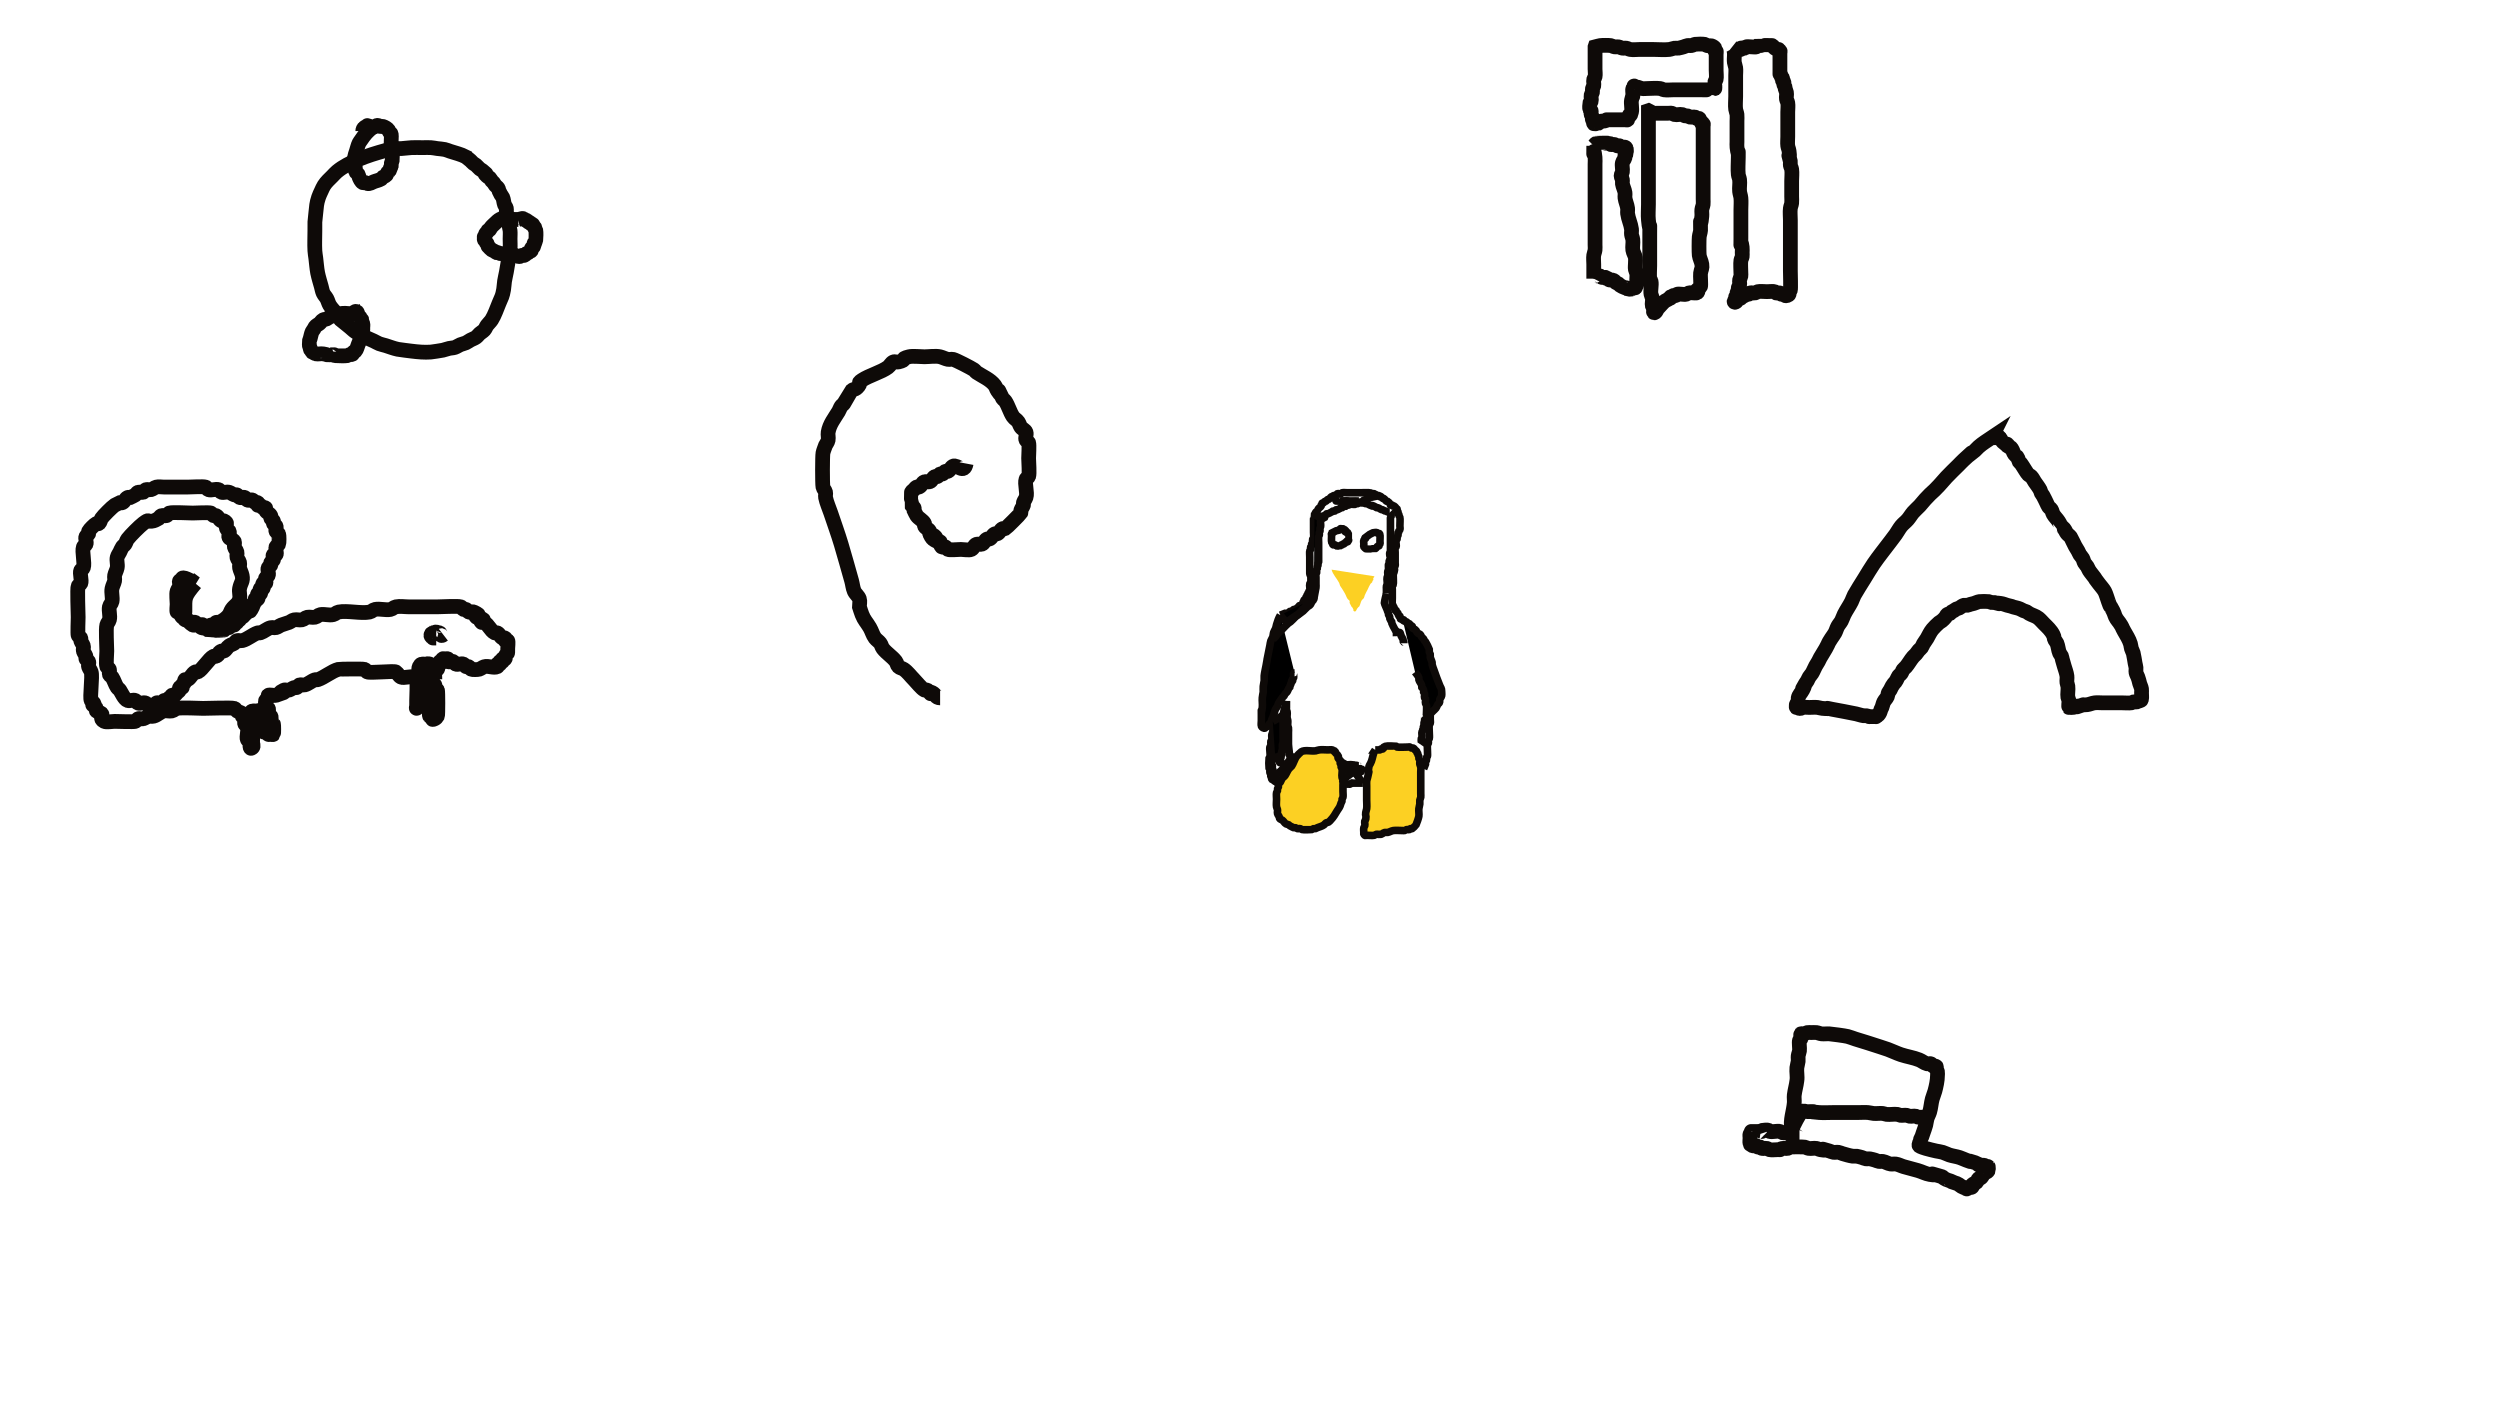 <?xml version="1.0" encoding="UTF-8" standalone="no"?>
<!-- Created with Inkscape (http://www.inkscape.org/) -->

<svg
   xmlns:dc="http://purl.org/dc/elements/1.1/"
   xmlns:cc="http://creativecommons.org/ns#"
   xmlns:rdf="http://www.w3.org/1999/02/22-rdf-syntax-ns#"
   xmlns:svg="http://www.w3.org/2000/svg"
   xmlns="http://www.w3.org/2000/svg"
   xmlns:sodipodi="http://sodipodi.sourceforge.net/DTD/sodipodi-0.dtd"
   xmlns:inkscape="http://www.inkscape.org/namespaces/inkscape"
   width="1920"
   height="1080"
   viewBox="0 0 508 285.75"
   version="1.1"
   id="svg8"
   inkscape:version="0.92.4 5da689c313, 2019-01-14"
   sodipodi:docname="dibujo18.svg">
  <defs
     id="defs2" />
  <sodipodi:namedview
     id="base"
     pagecolor="#ffffff"
     bordercolor="#666666"
     borderopacity="1.0"
     inkscape:pageopacity="0.0"
     inkscape:pageshadow="2"
     inkscape:zoom="0.35355339"
     inkscape:cx="988.17515"
     inkscape:cy="423.25438"
     inkscape:document-units="mm"
     inkscape:current-layer="layer1"
     showgrid="false"
     units="px"
     inkscape:window-width="1366"
     inkscape:window-height="768"
     inkscape:window-x="0"
     inkscape:window-y="0"
     inkscape:window-maximized="0"
     showguides="true" />
  <g
     inkscape:label="Capa 1"
     inkscape:groupmode="layer"
     id="layer1"
     transform="translate(0,-11.25)">
    <path
       style="fill:#000000;fill-opacity:1;stroke:#0e0a08;stroke-width:1.546;stroke-miterlimit:4;stroke-dasharray:none;stroke-opacity:1"
       d="m 260.164,136.253 c -0.348,0.602 -0.581,1.262 -0.771,1.928 -0.073,0.255 -0.1,0.523 -0.193,0.771 -0.101,0.269 -0.295,0.499 -0.386,0.771 -0.104,0.311 -0.089,0.653 -0.193,0.964 -0.091,0.273 -0.295,0.499 -0.386,0.771 -0.104,0.311 -0.129,0.643 -0.193,0.964 -0.129,0.643 -0.257,1.285 -0.386,1.928 -0.476,2.381 0.108,-0.593 -0.386,2.121 -0.106,0.583 -0.334,1.553 -0.386,2.121 -0.029,0.32 0.029,0.644 0,0.964 -0.035,0.389 -0.16,0.767 -0.193,1.157 -0.032,0.384 0,0.771 0,1.157 -0.064,0.386 -0.157,0.767 -0.193,1.157 -0.058,0.64 0.071,1.289 0,1.928 -0.255,2.296 -0.193,-0.731 -0.193,1.542 0,0.386 0,0.771 0,1.157 0,0.186 -0.08,0.997 0,1.157 0.115,0.229 0.495,0.524 0.771,0.386 0.081,-0.041 0.117,-0.142 0.193,-0.193 0.12,-0.08 0.284,-0.091 0.386,-0.193 0.102,-0.102 0.107,-0.271 0.193,-0.386 0.109,-0.145 0.292,-0.23 0.386,-0.386 0.105,-0.174 0.117,-0.39 0.193,-0.578 0.567,-1.418 -0.254,0.954 0.386,-0.964 0.129,-0.386 0.204,-0.793 0.386,-1.157 0.104,-0.207 0.282,-0.371 0.386,-0.578 0.091,-0.182 0.102,-0.397 0.193,-0.578 0.104,-0.207 0.257,-0.386 0.386,-0.578 0.129,-0.193 0.241,-0.397 0.386,-0.578 0.114,-0.142 0.277,-0.24 0.386,-0.386 0.086,-0.115 0.107,-0.271 0.193,-0.386 0.109,-0.145 0.277,-0.24 0.386,-0.386 0.172,-0.23 0.226,-0.532 0.386,-0.771 0.05,-0.076 0.152,-0.112 0.193,-0.193 0.029,-0.058 -0.02,-0.132 0,-0.193 0.045,-0.136 0.147,-0.249 0.193,-0.386 0.02,-0.061 -0.029,-0.135 0,-0.193 0.041,-0.081 0.164,-0.107 0.193,-0.193 0.041,-0.122 -0.058,-0.271 0,-0.386 0.029,-0.058 0.147,0.045 0.193,0 0.091,-0.091 -0.058,-0.271 0,-0.386 0.041,-0.081 0.152,-0.112 0.193,-0.193 0.067,-0.133 -0.068,-0.896 0,-0.964 0.045,-0.045 0.129,0 0.193,0"
       id="path7123"
       inkscape:connector-curvature="0" />
    <path
       style="fill:#fcd023;fill-opacity:1;stroke:#0e0a08;stroke-width:1.546;stroke-miterlimit:4;stroke-dasharray:none;stroke-opacity:1"
       d="m 267.298,163.824 c -0.783,0.112 -2.222,-0.254 -2.892,0.193 -0.224,0.149 -0.827,0.781 -0.964,0.964 -0.241,0.321 -0.399,0.797 -0.578,1.157 -0.129,0.257 -0.213,0.541 -0.386,0.771 -0.164,0.218 -0.415,0.36 -0.578,0.578 -0.326,0.435 -0.477,0.909 -0.771,1.35 -0.151,0.227 -0.415,0.36 -0.578,0.578 -0.172,0.23 -0.226,0.532 -0.386,0.771 -0.235,0.353 -0.246,0.019 -0.386,0.578 -0.031,0.125 0.031,0.261 0,0.386 -0.035,0.139 -0.158,0.246 -0.193,0.386 -0.031,0.125 0.031,0.261 0,0.386 -0.035,0.139 -0.158,0.246 -0.193,0.386 -0.074,0.295 0,1.055 0,1.35 0,0.491 -0.08,1.06 0,1.542 0.033,0.2 0.153,0.379 0.193,0.578 0.05,0.252 -0.062,0.522 0,0.771 0.07,0.279 0.295,0.499 0.386,0.771 0.02,0.061 -0.029,0.135 0,0.193 0.111,0.221 0.402,0.268 0.578,0.386 0.27,0.18 0.495,0.633 0.771,0.771 0.182,0.091 0.397,0.102 0.578,0.193 0.081,0.041 0.117,0.142 0.193,0.193 0.12,0.08 0.257,0.129 0.386,0.193 0.129,0.064 0.246,0.158 0.386,0.193 0.125,0.031 0.261,-0.031 0.386,0 0.139,0.035 0.246,0.158 0.386,0.193 0.187,0.047 0.395,-0.061 0.578,0 0.136,0.045 0.249,0.147 0.386,0.193 0.139,0.046 1.771,0.039 1.928,0 0.139,-0.035 0.246,-0.158 0.386,-0.193 0.125,-0.031 0.261,0.031 0.386,0 0.139,-0.035 0.252,-0.139 0.386,-0.193 0.432,-0.173 0.966,-0.291 1.35,-0.578 0.145,-0.109 0.23,-0.292 0.386,-0.386 0.174,-0.105 0.404,-0.088 0.578,-0.193 0.156,-0.093 0.257,-0.257 0.386,-0.386 0.572,-0.572 0.937,-1.241 1.35,-1.928 0.272,-0.453 0.402,-0.523 0.578,-0.964 0.075,-0.189 0.117,-0.39 0.193,-0.578 0.053,-0.133 0.158,-0.246 0.193,-0.386 0.031,-0.125 -0.031,-0.261 0,-0.386 0.035,-0.139 0.158,-0.246 0.193,-0.386 0.069,-0.277 0,-0.856 0,-1.157 0,-0.45 0,-0.9 0,-1.35 0,-0.321 0.063,-0.649 0,-0.964 -0.04,-0.199 -0.153,-0.379 -0.193,-0.578 -0.096,-0.479 0.114,-1.279 0,-1.735 -0.035,-0.139 -0.158,-0.246 -0.193,-0.386 -0.031,-0.125 0.031,-0.261 0,-0.386 -0.035,-0.139 -0.158,-0.246 -0.193,-0.386 -0.031,-0.125 0.031,-0.261 0,-0.386 0.116,-0.349 -0.312,-0.359 -0.386,-0.578 -0.278,-0.835 0.369,0.071 -0.193,-0.771 -0.101,-0.151 -0.304,-0.223 -0.386,-0.386 -0.029,-0.058 0.045,-0.147 0,-0.193 -0.045,-0.045 -0.147,0.045 -0.193,0 -0.045,-0.045 0.045,-0.147 0,-0.193 -0.045,-0.045 -0.135,0.029 -0.193,0 -0.081,-0.041 -0.112,-0.152 -0.193,-0.193 -0.122,-0.061 -0.79,0 -0.964,0 -0.505,0 -1.256,-0.08 -1.735,0 -0.261,0.044 -0.514,0.129 -0.771,0.193 z"
       id="path7131"
       inkscape:connector-curvature="0" />
    <path
       style="fill:#fcd023;fill-opacity:1;stroke:#0e0a08;stroke-width:1.546;stroke-miterlimit:4;stroke-dasharray:none;stroke-opacity:1"
       d="m 279.444,163.631 c -0.446,0.702 -0.488,1.558 -0.771,2.314 -0.354,0.943 -0.455,0.553 -0.578,1.542 -0.287,2.294 0.416,-1.004 -0.193,1.735 -0.058,0.259 -0.164,0.508 -0.193,0.771 -0.035,0.319 0,0.643 0,0.964 0,0.964 0,1.928 0,2.892 0,0.578 0.072,1.161 0,1.735 -0.033,0.263 -0.155,0.509 -0.193,0.771 -0.112,0.787 0.15,0.45 0,1.35 -0.024,0.142 -0.165,0.245 -0.193,0.386 -0.063,0.315 0.078,0.652 0,0.964 -0.035,0.139 -0.158,0.246 -0.193,0.386 -0.075,0.299 0,0.822 0,1.157 0,0.064 -0.045,0.147 0,0.193 0.045,0.045 0.147,-0.045 0.193,0 0.045,0.045 -0.045,0.147 0,0.193 0.091,0.091 0.257,0 0.386,0 0.345,0 1.251,0.073 1.542,0 0.139,-0.035 0.246,-0.158 0.386,-0.193 0.249,-0.062 0.519,0.05 0.771,0 0.392,0.067 0.625,-0.318 0.964,-0.386 0.189,-0.038 0.388,0.032 0.578,0 0.401,-0.067 0.756,-0.319 1.157,-0.386 0.451,-0.075 1.44,0 1.928,0 0.129,0 0.261,0.031 0.386,0 0.139,-0.035 0.249,-0.147 0.386,-0.193 0.174,-0.058 0.405,0.058 0.578,0 0.086,-0.029 0.112,-0.152 0.193,-0.193 0.115,-0.058 0.271,0.058 0.386,0 0.088,-0.044 0.727,-0.683 0.771,-0.771 0.138,-0.277 0.536,-1.437 0.578,-1.735 0.073,-0.509 -0.057,-1.031 0,-1.542 0.036,-0.326 0.157,-0.638 0.193,-0.964 0.028,-0.255 -0.036,-0.517 0,-0.771 0.029,-0.201 0.164,-0.377 0.193,-0.578 0.036,-0.254 0,-0.514 0,-0.771 0,-0.643 0,-1.285 0,-1.928 0,-0.835 0,-1.671 0,-2.506 0,-0.321 0.063,-0.649 0,-0.964 -0.04,-0.199 -0.153,-0.379 -0.193,-0.578 -0.05,-0.252 0.062,-0.522 0,-0.771 -0.035,-0.139 -0.158,-0.246 -0.193,-0.386 -0.031,-0.125 0.031,-0.261 0,-0.386 -0.035,-0.139 -0.147,-0.249 -0.193,-0.386 -0.02,-0.061 0.029,-0.135 0,-0.193 -0.041,-0.081 -0.152,-0.112 -0.193,-0.193 -0.029,-0.058 0.029,-0.135 0,-0.193 -0.081,-0.163 -0.257,-0.257 -0.386,-0.386 -0.129,-0.129 -0.213,-0.328 -0.386,-0.386 -0.122,-0.041 -0.264,0.041 -0.386,0 -0.086,-0.029 -0.107,-0.164 -0.193,-0.193 -0.183,-0.061 -0.386,0 -0.578,0 -0.426,0 -1.807,0.079 -2.121,0 -0.088,-0.022 -0.107,-0.164 -0.193,-0.193 -0.045,-0.015 -2.023,-0.049 -2.121,0 -0.081,0.041 -0.112,0.152 -0.193,0.193 -0.058,0.029 -0.147,-0.045 -0.193,0 -0.045,0.045 0.045,0.147 0,0.193 -0.045,0.045 -0.147,-0.045 -0.193,0 -0.045,0.045 0.045,0.147 0,0.193 -0.091,0.091 -0.271,-0.058 -0.386,0 -0.081,0.041 -0.112,0.152 -0.193,0.193 -0.058,0.029 -0.129,0 -0.193,0 -0.257,0 -0.514,0 -0.771,0 z"
       id="path7133"
       inkscape:connector-curvature="0" />
    <path
       style="fill:none;fill-opacity:1;stroke:#0e0a08;stroke-width:1.546;stroke-miterlimit:4;stroke-dasharray:none;stroke-opacity:1"
       d="m 258.622,157.847 c -0.196,0.664 0.136,1.443 0,2.121 -0.04,0.199 -0.153,0.379 -0.193,0.578 -0.053,0.267 0.053,0.697 0,0.964 -0.028,0.141 -0.158,0.246 -0.193,0.386 -0.031,0.125 0,0.257 0,0.386 0,0.129 0.031,0.261 0,0.386 -0.035,0.139 -0.158,0.246 -0.193,0.386 -0.116,0.464 0.138,1.513 0,1.928 -0.045,0.136 -0.147,0.249 -0.193,0.386 -0.028,0.084 -0.028,1.844 0,1.928 0.045,0.136 0.147,0.249 0.193,0.386 0.058,0.174 -0.058,0.405 0,0.578 0.045,0.136 0.147,0.249 0.193,0.386 0.041,0.122 -0.058,0.271 0,0.386 0.041,0.081 0.152,0.112 0.193,0.193 0.058,0.115 -0.091,0.295 0,0.386 0.045,0.045 0.135,-0.029 0.193,0 0.163,0.081 0.223,0.304 0.386,0.386 0.058,0.029 0.135,-0.029 0.193,0 0.081,0.041 0.112,0.152 0.193,0.193 0.115,0.058 0.295,-0.091 0.386,0 0.045,0.045 0,0.129 0,0.193"
       id="path7135"
       inkscape:connector-curvature="0" />
    <path
       style="fill:#fcd023;fill-opacity:1;stroke:none;stroke-width:1.546;stroke-miterlimit:4;stroke-dasharray:none;stroke-opacity:1"
       d="m 270.575,126.999 c 0.241,0.981 1.109,1.832 1.542,2.699 0.091,0.182 0.102,0.397 0.193,0.578 0.104,0.207 0.266,0.38 0.386,0.578 0.191,0.319 0.387,0.645 0.578,0.964 0.215,0.359 0.328,0.823 0.578,1.157 0.109,0.145 0.304,0.223 0.386,0.386 0.058,0.115 -0.031,0.261 0,0.386 0.035,0.139 0.129,0.257 0.193,0.386 0.064,0.129 0.113,0.266 0.193,0.386 0.05,0.076 0.142,0.117 0.193,0.193 0.08,0.12 0.147,0.249 0.193,0.386 0.08,0.239 -0.158,0.21 0.193,0.386 0.328,0.164 0.481,-0.449 0.578,-0.578 0.478,-0.637 0.312,-0.105 0.578,-0.771 0.111,-0.278 0.192,-0.706 0.386,-0.964 0.109,-0.145 0.292,-0.23 0.386,-0.386 0.105,-0.174 0.117,-0.39 0.193,-0.578 0.158,-0.394 0.389,-0.777 0.578,-1.157 0.186,-0.373 0.347,-0.81 0.578,-1.157 0.101,-0.151 0.304,-0.223 0.386,-0.386 0.029,-0.058 -0.029,-0.135 0,-0.193 0.041,-0.081 0.152,-0.112 0.193,-0.193 0.058,-0.115 -0.058,-0.271 0,-0.386 0.238,-0.476 0.193,0.067 0.193,-0.386"
       id="path7145"
       inkscape:connector-curvature="0" />
    <path
       style="fill:none;fill-opacity:1;stroke:#0e0a08;stroke-width:1.546;stroke-miterlimit:4;stroke-dasharray:none;stroke-opacity:1"
       d="m 271.54,119.094 c -0.257,0.129 -0.514,0.257 -0.771,0.386 0,0.064 0.045,0.147 0,0.193 -0.045,0.045 -0.147,-0.045 -0.193,0 -0.091,0.091 0,0.257 0,0.386 0,0.195 -0.052,1.246 0,1.35 0.041,0.081 0.152,0.112 0.193,0.193 0.029,0.058 -0.029,0.135 0,0.193 0.186,0.372 0.326,0.067 0.578,0.193 0.081,0.041 0.107,0.164 0.193,0.193 0.024,0.008 0.685,0.043 0.771,0 0.081,-0.041 0.112,-0.152 0.193,-0.193 0.058,-0.029 0.135,0.029 0.193,0 0.081,-0.041 0.112,-0.152 0.193,-0.193 0.058,-0.029 0.135,0.029 0.193,0 0.163,-0.081 0.223,-0.304 0.386,-0.386 0.058,-0.029 0.147,0.045 0.193,0 0.045,-0.045 -0.045,-0.147 0,-0.193 0.399,-0.399 -0.016,0.61 0.386,-0.193 0.013,-0.026 0.013,-1.13 0,-1.157 -0.041,-0.081 -0.152,-0.112 -0.193,-0.193 -0.029,-0.058 0.045,-0.147 0,-0.193 -0.045,-0.045 -0.135,0.029 -0.193,0 -0.802,-0.401 0.206,0.013 -0.193,-0.386 -0.045,-0.045 -0.147,0.045 -0.193,0 -0.045,-0.045 0.045,-0.147 0,-0.193 -0.091,-0.091 -0.295,0.091 -0.386,0 -0.257,-0.257 0.321,-0.193 -0.193,-0.193 -0.129,0 -0.295,-0.091 -0.386,0 -0.045,0.045 0.058,0.164 0,0.193 -0.237,0.119 -0.514,0.129 -0.771,0.193 z"
       id="path7147"
       inkscape:connector-curvature="0" />
    <path
       style="fill:none;fill-opacity:1;stroke:#0e0a08;stroke-width:1.546;stroke-miterlimit:4;stroke-dasharray:none;stroke-opacity:1"
       d="m 278.288,119.865 c -0.257,0.193 -0.514,0.386 -0.771,0.578 0,0.064 0.045,0.147 0,0.193 -0.045,0.045 -0.147,-0.045 -0.193,0 -0.045,0.045 0.029,0.135 0,0.193 -0.041,0.081 -0.152,0.112 -0.193,0.193 -0.08,0.16 0,0.588 0,0.771 0,0.13 -0.057,0.465 0,0.578 0.041,0.081 0.129,0.129 0.193,0.193 0.064,0.064 0.112,0.152 0.193,0.193 0.046,0.023 1.882,0.023 1.928,0 0.231,-0.116 0.347,-0.463 0.578,-0.578 0.058,-0.029 0.147,0.045 0.193,0 0.045,-0.045 -0.029,-0.135 0,-0.193 0.041,-0.081 0.152,-0.112 0.193,-0.193 0.057,-0.114 0,-0.449 0,-0.578 0,-0.189 0.054,-1.242 0,-1.35 -0.213,-0.426 -0.12,-0.06 -0.386,-0.193 -0.081,-0.041 -0.112,-0.152 -0.193,-0.193 -0.099,-0.05 -0.667,-0.042 -0.771,0 -0.267,0.107 -0.514,0.257 -0.771,0.386 z"
       id="path7149"
       inkscape:connector-curvature="0" />
    <path
       style="fill:#000000;fill-opacity:1;stroke:#0e0a08;stroke-width:1.546;stroke-miterlimit:4;stroke-dasharray:none;stroke-opacity:1"
       d="m 287.542,147.821 c 0.1,0.134 0.687,0.82 0.771,1.157 0.031,0.125 -0.031,0.261 0,0.386 0.102,0.408 0.476,0.749 0.578,1.157 0.031,0.125 -0.041,0.264 0,0.386 0.029,0.086 0.129,0.129 0.193,0.193 0.064,0.129 0.158,0.246 0.193,0.386 0.031,0.125 0,0.257 0,0.386 0.064,0.129 0.158,0.246 0.193,0.386 0.062,0.249 -0.081,0.527 0,0.771 0.029,0.086 0.164,0.107 0.193,0.193 0.096,0.289 -0.096,0.675 0,0.964 0.045,0.136 0.158,0.246 0.193,0.386 0.075,0.301 0,1.35 0,1.735 0,0.064 -0.045,0.147 0,0.193 0.045,0.045 0.129,0 0.193,0 0.064,0 0.135,0.029 0.193,0 0.081,-0.041 0.112,-0.152 0.193,-0.193 0.058,-0.029 0.135,0.029 0.193,0 0.081,-0.041 0.129,-0.129 0.193,-0.193 0.129,-0.129 0.257,-0.257 0.386,-0.386 0.193,-0.193 0.415,-0.36 0.578,-0.578 0.172,-0.23 0.226,-0.532 0.386,-0.771 0.235,-0.353 0.246,-0.019 0.386,-0.578 0.031,-0.125 -0.031,-0.261 0,-0.386 0.07,-0.279 0.329,-0.489 0.386,-0.771 0.063,-0.315 0,-0.643 0,-0.964 0,-0.599 -0.178,-0.637 -0.386,-1.157 -0.408,-1.02 -0.809,-2.04 -1.157,-3.085 -0.129,-0.386 -0.306,-0.758 -0.386,-1.157 -0.025,-0.126 0.025,-0.26 0,-0.386 -0.08,-0.399 -0.319,-0.756 -0.386,-1.157 -0.032,-0.19 0.038,-0.389 0,-0.578 -0.028,-0.141 -0.165,-0.245 -0.193,-0.386 -0.038,-0.189 0.038,-0.389 0,-0.578 -0.032,-0.159 -0.658,-1.373 -0.771,-1.542 -0.05,-0.076 -0.142,-0.117 -0.193,-0.193 -0.08,-0.12 -0.107,-0.271 -0.193,-0.386 -0.109,-0.145 -0.277,-0.24 -0.386,-0.386 -0.086,-0.115 -0.113,-0.266 -0.193,-0.386 -0.177,-0.265 -0.297,-0.198 -0.578,-0.386 -0.265,-0.177 -0.198,-0.297 -0.386,-0.578 -0.193,-0.29 -0.615,-0.267 -0.771,-0.578 -0.133,-0.266 0.233,-0.172 -0.193,-0.386 -0.058,-0.029 -0.147,0.045 -0.193,0 -0.045,-0.045 0.045,-0.147 0,-0.193 -0.045,-0.045 -0.147,0.045 -0.193,0 -0.045,-0.045 0.045,-0.147 0,-0.193 -0.045,-0.045 -0.135,0.029 -0.193,0 -0.163,-0.081 -0.223,-0.304 -0.386,-0.386 -0.058,-0.029 -0.135,0.029 -0.193,0 -0.081,-0.041 -0.112,-0.152 -0.193,-0.193 -0.058,-0.029 -0.147,0.045 -0.193,0 -0.257,-0.257 0.321,-0.193 -0.193,-0.193"
       id="path7151"
       inkscape:connector-curvature="0" />
    <path
       style="fill:none;fill-opacity:1;stroke:#0e0a08;stroke-width:1.546;stroke-miterlimit:4;stroke-dasharray:none;stroke-opacity:1"
       d="m 272.696,170.572 c 0.053,-0.064 1.846,0.082 1.928,0 0.045,-0.045 -0.045,-0.147 0,-0.193 0.091,-0.091 0.257,0 0.386,0 0.643,0 1.285,0 1.928,0"
       id="path7153"
       inkscape:connector-curvature="0" />
    <path
       style="fill:none;fill-opacity:1;stroke:#0e0a08;stroke-width:1.546;stroke-miterlimit:4;stroke-dasharray:none;stroke-opacity:1"
       d="m 289.277,167.487 c 0.129,-0.321 0.257,-0.643 0.386,-0.964 0,-0.129 -0.031,-0.261 0,-0.386 0.035,-0.139 0.147,-0.249 0.193,-0.386 0.061,-0.183 -0.061,-0.395 0,-0.578 0.029,-0.086 0.152,-0.112 0.193,-0.193 0.099,-0.198 -0.06,-2.015 0,-2.314 0.028,-0.141 0.158,-0.246 0.193,-0.386 0.047,-0.187 -0.061,-0.395 0,-0.578 0.045,-0.136 0.147,-0.249 0.193,-0.386 0.064,-0.193 0,-0.912 0,-1.157 0,-0.392 -0.079,-1.227 0,-1.542 0.035,-0.139 0.147,-0.249 0.193,-0.386 0.073,-0.219 0,-0.537 0,-0.771 0,-0.077 0,-1.38 0,-0.771"
       id="path7155"
       inkscape:connector-curvature="0" />
    <path
       style="fill:none;fill-opacity:1;stroke:#0e0a08;stroke-width:1.546;stroke-miterlimit:4;stroke-dasharray:none;stroke-opacity:1"
       d="m 260.164,136.253 c 0.321,-0.129 0.643,-0.257 0.964,-0.386 0.129,0 0.261,0.031 0.386,0 0.139,-0.035 0.266,-0.113 0.386,-0.193 0.076,-0.05 0.107,-0.164 0.193,-0.193 0.122,-0.041 0.264,0.041 0.386,0 0.172,-0.058 0.223,-0.304 0.386,-0.386 0.058,-0.029 0.129,0 0.193,0 0.129,-0.064 0.266,-0.113 0.386,-0.193 0.076,-0.05 0.112,-0.152 0.193,-0.193 0.058,-0.029 0.135,0.029 0.193,0 0.802,-0.401 -0.206,0.013 0.193,-0.386 0.045,-0.045 0.135,0.029 0.193,0 0.129,-0.064 0.514,-0.45 0.578,-0.578 0.029,-0.058 -0.029,-0.135 0,-0.193 0.041,-0.081 0.152,-0.112 0.193,-0.193 0.029,-0.058 -0.045,-0.147 0,-0.193 0.045,-0.045 0.147,0.045 0.193,0 0.045,-0.045 -0.029,-0.135 0,-0.193 0.041,-0.081 0.152,-0.112 0.193,-0.193 0.029,-0.058 -0.029,-0.135 0,-0.193 0.041,-0.081 0.152,-0.112 0.193,-0.193 0.029,-0.058 -0.029,-0.135 0,-0.193 0.041,-0.081 0.152,-0.112 0.193,-0.193 0.029,-0.058 -0.029,-0.135 0,-0.193 0.041,-0.081 0.152,-0.112 0.193,-0.193 0.029,-0.058 -0.029,-0.135 0,-0.193 0.041,-0.081 0.152,-0.112 0.193,-0.193 0.113,-0.227 -0.095,-1.066 0,-1.35 0.045,-0.136 0.147,-0.249 0.193,-0.386 0.047,-0.14 0.047,-1.017 0,-1.157 -0.177,-0.531 -0.193,-0.269 -0.193,-0.771 0,-1.028 0,-2.057 0,-3.085 0,-0.195 -0.052,-1.246 0,-1.35 0.041,-0.081 0.164,-0.107 0.193,-0.193 0.061,-0.183 -0.086,-0.406 0,-0.578 0.041,-0.081 0.164,-0.107 0.193,-0.193 0.041,-0.122 0,-0.257 0,-0.386 0.064,-0.129 0.147,-0.249 0.193,-0.386 0.02,-0.061 0,-0.129 0,-0.193 0,-0.129 -0.041,-0.264 0,-0.386 0.029,-0.086 0.152,-0.112 0.193,-0.193 0.075,-0.15 0,-0.945 0,-1.157 0,-0.9 0,-1.799 0,-2.699 0,-0.071 -0.008,-0.763 0,-0.771 0.045,-0.045 0.147,0.045 0.193,0 0.045,-0.045 -0.029,-0.135 0,-0.193 0.639,-0.639 -0.091,0.182 0.193,-0.386 0.081,-0.163 0.285,-0.234 0.386,-0.386 0.08,-0.12 0.113,-0.266 0.193,-0.386 0.142,-0.213 0.465,-0.351 0.578,-0.578 0.029,-0.058 -0.029,-0.135 0,-0.193 0.041,-0.081 0.152,-0.112 0.193,-0.193 0.029,-0.058 -0.045,-0.147 0,-0.193 0.045,-0.045 0.135,0.029 0.193,0 0.163,-0.081 0.223,-0.304 0.386,-0.386 0.058,-0.029 0.135,0.029 0.193,0 0.163,-0.081 0.223,-0.304 0.386,-0.386 0.058,-0.029 0.135,0.029 0.193,0 0.231,-0.116 0.347,-0.463 0.578,-0.578 0.058,-0.029 0.135,0.029 0.193,0 0.081,-0.041 0.112,-0.152 0.193,-0.193 0.058,-0.029 0.129,0 0.193,0 0.129,-0.064 0.266,-0.113 0.386,-0.193 0.076,-0.05 0.112,-0.152 0.193,-0.193 0.206,-0.103 0.566,0.103 0.771,0 0.081,-0.041 0.107,-0.164 0.193,-0.193 0.213,-0.071 0.891,0 1.157,0 0.771,0 1.542,0 2.314,0 0.218,0 2.217,-0.049 2.314,0 0.081,0.041 0.112,0.152 0.193,0.193 0.154,0.077 0.424,-0.077 0.578,0 0.081,0.041 0.112,0.152 0.193,0.193 0.058,0.029 0.135,-0.029 0.193,0 0.081,0.041 0.112,0.152 0.193,0.193 0.115,0.058 0.271,-0.058 0.386,0 0.639,0.639 -0.182,-0.091 0.386,0.193 0.163,0.081 0.223,0.304 0.386,0.386 0.058,0.029 0.135,-0.029 0.193,0 0.231,0.116 0.347,0.463 0.578,0.578 0.058,0.029 0.135,-0.029 0.193,0 0.129,0.064 0.514,0.45 0.578,0.578 0.029,0.058 -0.045,0.147 0,0.193 0.091,0.091 0.271,-0.058 0.386,0 0.081,0.041 0.112,0.152 0.193,0.193 0.058,0.029 0.135,-0.029 0.193,0 0.081,0.041 0.129,0.129 0.193,0.193 0.064,0.064 0.152,0.112 0.193,0.193 0.029,0.058 -0.045,0.147 0,0.193 0.045,0.045 0.147,-0.045 0.193,0 0.091,0.091 -0.058,0.271 0,0.386 0.041,0.081 0.152,0.112 0.193,0.193 0.058,0.115 -0.058,0.271 0,0.386 0.041,0.081 0.152,0.112 0.193,0.193 0.029,0.058 -0.02,0.132 0,0.193 0.045,0.136 0.147,0.249 0.193,0.386 0.07,0.21 0,1.422 0,1.735 0,0.183 0.08,0.611 0,0.771 -0.041,0.081 -0.152,0.112 -0.193,0.193 -0.029,0.058 0.029,0.135 0,0.193 -0.041,0.081 -0.152,0.112 -0.193,0.193 -0.077,0.154 0.077,0.424 0,0.578 -0.041,0.081 -0.152,0.112 -0.193,0.193 -0.077,0.154 0.077,0.424 0,0.578 -0.041,0.081 -0.152,0.112 -0.193,0.193 -0.119,0.238 0.119,1.112 0,1.35 -0.041,0.081 -0.164,0.107 -0.193,0.193 -0.061,0.183 0,0.77 0,0.964 0,0.707 0,1.414 0,2.121 0,0.193 0.061,0.395 0,0.578 -0.029,0.086 -0.171,0.105 -0.193,0.193 -0.397,1.587 0.298,-0.226 0,0.964 -0.25,1.001 -0.193,-0.206 -0.193,0.771 0,0.246 0.065,1.797 0,1.928 -0.041,0.081 -0.152,0.112 -0.193,0.193 -0.066,0.132 0,0.59 0,0.771 0,0.578 0,1.157 0,1.735 0,0.195 -0.052,1.246 0,1.35 0.041,0.081 0.152,0.112 0.193,0.193 0.029,0.058 -0.029,0.135 0,0.193 0.041,0.081 0.152,0.112 0.193,0.193 0.029,0.058 -0.029,0.135 0,0.193 0.041,0.081 0.152,0.112 0.193,0.193 0.029,0.058 -0.045,0.147 0,0.193 0.045,0.045 0.147,-0.045 0.193,0 0.045,0.045 -0.029,0.135 0,0.193 0.081,0.163 0.304,0.223 0.386,0.386 0.029,0.058 -0.029,0.135 0,0.193 0.041,0.081 0.152,0.112 0.193,0.193 0.029,0.058 -0.045,0.147 0,0.193 0.045,0.045 0.147,-0.045 0.193,0 0.045,0.045 -0.029,0.135 0,0.193 0.041,0.081 0.152,0.112 0.193,0.193 0.224,0.449 -0.559,-0.087 0.386,0.386"
       id="path7157"
       inkscape:connector-curvature="0" />
    <path
       style="fill:#000000;fill-opacity:1;stroke:#0e0a08;stroke-width:1.546;stroke-miterlimit:4;stroke-dasharray:none;stroke-opacity:1"
       d="m 261.407,153.682 c 0,0.5 0,1 0,1.5 0,0.091 -0.018,0.184 0,0.273 0.028,0.141 0.108,0.268 0.136,0.409 0.074,0.371 -0.047,0.848 0,1.227 0.023,0.186 0.113,0.359 0.136,0.545 0.045,0.361 -0.051,0.731 0,1.091 0.02,0.142 0.116,0.267 0.136,0.409 0.045,0.315 0,0.636 0,0.954 0,0.773 0,1.545 0,2.318 0,0.281 -0.057,1.27 0,1.5 0.025,0.099 0.112,0.174 0.136,0.273 0.033,0.132 -0.061,0.287 0,0.409 0.029,0.058 0.108,0.079 0.136,0.136 0.037,0.074 -0.037,0.508 0,0.545 0.007,0.007 0.74,0 0.818,0"
       id="path7165"
       inkscape:connector-curvature="0" />
    <path
       style="fill:#000000;fill-opacity:1;stroke:#0e0a08;stroke-width:1.546;stroke-miterlimit:4;stroke-dasharray:none;stroke-opacity:1"
       d="m 261.407,153.682 c -0.845,3.097 -0.355,2.072 -0.954,3.272 -0.045,0.091 -0.116,0.173 -0.136,0.273 -0.045,0.223 0.055,0.461 0,0.682 -0.025,0.099 -0.116,0.173 -0.136,0.273 -0.061,0.306 0.061,0.648 0,0.954 -0.028,0.141 -0.108,0.268 -0.136,0.409 -0.018,0.089 0.018,0.184 0,0.273 -0.056,0.282 -0.216,0.536 -0.273,0.818 -0.036,0.178 0.044,0.369 0,0.545 -0.025,0.099 -0.099,0.178 -0.136,0.273 -0.319,0.071 -0.083,0.386 -0.136,0.545 -0.064,0.193 -0.223,0.348 -0.273,0.545 -0.044,0.176 0.058,0.373 0,0.545 -0.02,0.061 -0.116,0.075 -0.136,0.136 -0.058,0.172 0.058,0.373 0,0.545 -0.02,0.061 -0.108,0.079 -0.136,0.136 -0.021,0.043 -0.029,0.516 0,0.545 0.032,0.032 0.091,0 0.136,0"
       id="path7167"
       inkscape:connector-curvature="0" />
    <path
       style="fill:#000000;fill-opacity:1;stroke:#0e0a08;stroke-width:1.546;stroke-miterlimit:4;stroke-dasharray:none;stroke-opacity:1"
       d="m 258.622,157.847 c 2.933,-1.645 1.766,-1.553 1.967,-0.348 0.165,0.99 0.136,-0.048 0.136,0.682 0,0.954 0,1.909 0,2.863 0,0.364 0.051,0.731 0,1.091 -0.02,0.142 -0.116,0.267 -0.136,0.409 -0.045,0.315 0.052,0.641 0,0.954 -0.024,0.142 -0.108,0.268 -0.136,0.409 -0.045,0.223 0.045,0.459 0,0.682 -0.02,0.1 -0.112,0.174 -0.136,0.273 -0.022,0.088 0.022,0.184 0,0.273 -0.177,0.708 -0.136,-0.146 -0.136,0.545 0,0.32 0.032,-0.064 -0.136,0.273 -0.041,0.081 0.046,0.351 0,0.273 -0.338,-0.58 -0.636,-1.182 -0.954,-1.772"
       id="path7169"
       inkscape:connector-curvature="0" />
    <path
       style="fill:#000000;fill-opacity:1;stroke:#0e0a08;stroke-width:1.546;stroke-miterlimit:4;stroke-dasharray:none;stroke-opacity:1"
       d="m 260.164,136.253 c 0.414,0.447 0.719,1.029 1.242,1.341 0.14,0.084 1.063,-0.663 1.091,-0.682 2.547,-1.698 -0.852,0.618 1.227,-0.682 0.193,-0.12 0.364,-0.273 0.545,-0.409 0.182,-0.136 0.373,-0.261 0.545,-0.409 0.293,-0.251 0.522,-0.571 0.818,-0.818 0.358,-0.298 0.417,-0.193 0.682,-0.545 0.122,-0.163 0.16,-0.376 0.273,-0.545 0.071,-0.107 0.215,-0.158 0.273,-0.273 0.02,-0.041 -0.02,-0.096 0,-0.136 0.168,-0.337 0.136,0.047 0.136,-0.273"
       id="path7171"
       inkscape:connector-curvature="0" />
    <path
       style="fill:#000000;fill-opacity:1;stroke:#0e0a08;stroke-width:1.546;stroke-miterlimit:4;stroke-dasharray:none;stroke-opacity:1"
       d="m 258.68,141.139 c 0.182,-0.182 0.378,-0.35 0.545,-0.545 0.107,-0.124 0.168,-0.283 0.273,-0.409 0.324,-0.389 0.732,-0.732 1.091,-1.091 0.402,-0.402 0.791,-0.864 1.227,-1.227 0.126,-0.105 0.283,-0.168 0.409,-0.273 0.382,-0.319 0.739,-0.739 1.091,-1.091 0.355,-0.355 0.777,-0.698 1.091,-1.091 0.102,-0.128 0.157,-0.293 0.273,-0.409 0.072,-0.072 0.191,-0.075 0.273,-0.136 0.477,-0.358 0.11,-0.147 0.409,-0.545 0.077,-0.103 0.196,-0.17 0.273,-0.273 0.061,-0.081 0.08,-0.188 0.136,-0.273 0.21,-0.315 0.608,-0.503 0.818,-0.818 0.056,-0.085 0.08,-0.188 0.136,-0.273 0.036,-0.053 0.108,-0.079 0.136,-0.136 0.02,-0.041 -0.02,-0.177 0,-0.136 0.064,0.129 0.091,0.273 0.136,0.409"
       id="path7173"
       inkscape:connector-curvature="0" />
    <path
       style="fill:#000000;fill-opacity:1;stroke:#0e0a08;stroke-width:1.546;stroke-miterlimit:4;stroke-dasharray:none;stroke-opacity:1"
       d="m 266.996,132.823 c 0.136,-0.727 0.287,-1.452 0.409,-2.181 0.037,-0.224 0,-0.454 0,-0.682 0,-0.454 0,-0.909 0,-1.363 0,-0.227 -0.055,-0.461 0,-0.682 0.025,-0.099 0.116,-0.173 0.136,-0.273 0.045,-0.223 -0.072,-0.466 0,-0.682 0.02,-0.061 0.121,-0.074 0.136,-0.136 0.033,-0.132 -0.027,-0.275 0,-0.409 0.02,-0.1 0.104,-0.176 0.136,-0.273 0.043,-0.129 -0.033,-0.277 0,-0.409 0.025,-0.099 0.116,-0.173 0.136,-0.273 0.027,-0.134 0,-0.273 0,-0.409 0,-0.364 0,-0.727 0,-1.091 0,-0.818 0,-1.636 0,-2.454 0,-0.254 -0.052,-1.017 0,-1.227 0.025,-0.099 0.112,-0.174 0.136,-0.273 0.044,-0.176 -0.044,-0.369 0,-0.545 0.025,-0.099 0.112,-0.174 0.136,-0.273 0.044,-0.176 -0.036,-0.367 0,-0.545 0.028,-0.141 0.108,-0.268 0.136,-0.409 0.066,-0.329 -0.08,-0.77 0,-1.091 0.025,-0.099 0.104,-0.176 0.136,-0.273 0.014,-0.043 0,-0.091 0,-0.136 0,-0.045 0.038,-0.111 0,-0.136 -0.444,-0.293 -0.927,-0.522 -1.391,-0.783"
       id="path7175"
       inkscape:connector-curvature="0" />
    <path
       style="fill:#000000;fill-opacity:1;stroke:#0e0a08;stroke-width:1.546;stroke-miterlimit:4;stroke-dasharray:none;stroke-opacity:1"
       d="m 267.105,115.816 c 0.645,0.216 1.275,0.484 1.936,0.647 0.201,0.05 0.113,-0.226 0.136,-0.273 0.058,-0.115 0.215,-0.158 0.273,-0.273 0.02,-0.041 -0.02,-0.096 0,-0.136 0.12,-0.24 0.186,-0.081 0.409,-0.136 0.197,-0.049 0.364,-0.182 0.545,-0.273 0.091,-0.045 0.188,-0.08 0.273,-0.136 0.053,-0.036 0.075,-0.116 0.136,-0.136 0.086,-0.029 0.184,0.022 0.273,0 0.247,0.082 0.254,-0.221 0.409,-0.273 0.086,-0.029 0.184,0.022 0.273,0 0.099,-0.025 0.182,-0.091 0.273,-0.136 0.091,-0.045 0.188,-0.08 0.273,-0.136 0.053,-0.036 0.075,-0.116 0.136,-0.136 0.086,-0.029 0.186,0.029 0.273,0 0.061,-0.02 0.091,-0.091 0.136,-0.136 0.091,-0.045 0.174,-0.112 0.273,-0.136 0.088,-0.022 0.186,0.029 0.273,0 0.061,-0.02 0.083,-0.101 0.136,-0.136 0.359,-0.24 0.37,-0.049 0.545,-0.136 0.058,-0.029 0.079,-0.108 0.136,-0.136 0.106,-0.053 0.668,0 0.818,0 0.691,0 -0.163,0.041 0.545,-0.136 0.088,-0.022 0.184,0.022 0.273,0 0.197,-0.049 0.357,-0.197 0.545,-0.273 0.133,-0.053 0.286,-0.062 0.409,-0.136 0.788,-0.473 -0.193,-0.114 0.545,-0.409 0.133,-0.053 0.276,-0.083 0.409,-0.136 0.189,-0.075 0.348,-0.223 0.545,-0.273 0.63,-0.159 1.269,-0.275 1.904,-0.413"
       id="path7177"
       inkscape:connector-curvature="0" />
    <path
       style="fill:none;fill-opacity:1;stroke:#0e0a08;stroke-width:1.546;stroke-miterlimit:4;stroke-dasharray:none;stroke-opacity:1"
       d="m 272.858,114.282 c -0.045,-0.409 -0.136,-0.815 -0.136,-1.227 0,-0.045 0.091,0 0.136,0 0.091,0 0.182,0 0.273,0 0.188,0 0.502,-0.06 0.682,0 0.096,0.032 0.174,0.112 0.273,0.136 0.196,0.049 0.605,0 0.818,0 0.227,0 0.461,-0.055 0.682,0 0.099,0.025 0.173,0.116 0.273,0.136 0.223,0.045 0.461,-0.055 0.682,0 0.099,0.025 0.174,0.112 0.273,0.136 0.088,0.022 0.184,-0.018 0.273,0 0.141,0.028 0.268,0.108 0.409,0.136 0.089,0.018 0.184,-0.022 0.273,0 0.197,0.049 0.357,0.197 0.545,0.273 1.372,0.549 -0.289,-0.106 0.682,0.136 0.099,0.025 0.182,0.091 0.273,0.136 0.091,0.045 0.188,0.08 0.273,0.136 0.053,0.036 0.075,0.116 0.136,0.136 0.086,0.029 0.184,-0.022 0.273,0 0.287,0.072 0.537,0.315 0.818,0.409 0.043,0.014 0.093,-0.014 0.136,0 0.193,0.064 0.353,0.208 0.545,0.273 0.043,0.014 0.093,-0.014 0.136,0 0.096,0.032 0.176,0.104 0.273,0.136 0.043,0.014 0.096,-0.02 0.136,0 0.281,0.141 -0.01,0.136 0.409,0.136"
       id="path7179"
       inkscape:connector-curvature="0" />
    <path
       style="fill:none;fill-opacity:1;stroke:#0e0a08;stroke-width:1.546;stroke-miterlimit:4;stroke-dasharray:none;stroke-opacity:1"
       d="m 271.154,111.96 c 0.114,0.365 0.154,0.761 0.341,1.095 0.015,0.026 0.695,0 0.954,0 1.227,0 2.454,0 3.681,0"
       id="path7181"
       inkscape:connector-curvature="0" />
    <path
       style="fill:none;fill-opacity:1;stroke:#0e0a08;stroke-width:1.546;stroke-miterlimit:4;stroke-dasharray:none;stroke-opacity:1"
       d="m 282.401,115.373 c 0.091,0.091 0.215,0.158 0.273,0.273 0.041,0.081 0,0.182 0,0.273 0,0.091 0.022,0.184 0,0.273 -0.025,0.099 -0.116,0.173 -0.136,0.273 -0.027,0.134 0,0.273 0,0.409 0,0.364 0,0.727 0,1.091 0,2.181 0,4.363 0,6.544"
       id="path7183"
       inkscape:connector-curvature="0" />
    <path
       style="fill:none;fill-opacity:1;stroke:#0e0a08;stroke-width:1.546;stroke-miterlimit:4;stroke-dasharray:none;stroke-opacity:1"
       d="m 282.538,124.507 c -0.045,-0.273 -0.049,-0.556 -0.136,-0.818 -0.043,-0.129 -0.022,0.275 0,0.409 0.024,0.142 0.152,0.266 0.136,0.409 -0.032,0.286 -0.203,0.539 -0.273,0.818 -0.022,0.088 0.018,0.184 0,0.273 -0.179,0.897 -0.136,-0.075 -0.136,0.818 0,0.182 0.036,0.367 0,0.545 -0.028,0.141 -0.108,0.268 -0.136,0.409 -0.052,0.262 0.052,0.556 0,0.818 -0.028,0.141 -0.108,0.268 -0.136,0.409 -0.087,0.437 0.087,0.926 0,1.363 -0.028,0.141 -0.108,0.268 -0.136,0.409 -0.036,0.178 0,0.364 0,0.545 0,0.318 0,0.636 0,0.954"
       inkscape:connector-curvature="0"
       id="path7185" />
    <path
       style="fill:none;fill-opacity:1;stroke:#0e0a08;stroke-width:1.546;stroke-miterlimit:4;stroke-dasharray:none;stroke-opacity:1"
       d="m 281.72,131.869 c -0.136,0.636 -0.333,1.262 -0.409,1.909 -0.014,0.12 0.475,1.188 0.545,1.363 0.053,0.133 0.083,0.276 0.136,0.409 0.038,0.094 0.112,0.174 0.136,0.273 0.022,0.088 -0.022,0.184 0,0.273 0.049,0.197 0.223,0.348 0.273,0.545 0.022,0.088 -0.022,0.184 0,0.273 0.025,0.099 0.091,0.182 0.136,0.273 0.045,0.091 0.08,0.188 0.136,0.273 0.036,0.053 0.116,0.075 0.136,0.136 0.029,0.086 -0.029,0.186 0,0.273 0.061,0.182 0.537,1.147 0.682,1.363 0.452,0.452 -0.064,-0.129 0.136,0.273 0.168,0.337 0.136,-0.047 0.136,0.273 0.227,0 0.466,-0.072 0.682,0 0.096,0.032 0.099,0.178 0.136,0.273 0.053,0.133 0.083,0.276 0.136,0.409 0.108,0.27 0.339,0.537 0.409,0.818 0.022,0.088 -0.029,0.186 0,0.273 0.108,0.323 0.136,-0.086 0.136,0.409"
       inkscape:connector-curvature="0"
       id="path7187" />
    <path
       style="fill:none;fill-opacity:1;stroke:#0e0a08;stroke-width:1.546;stroke-miterlimit:4;stroke-dasharray:none;stroke-opacity:1"
       d="m 272.311,165.944 c 0.41,0.593 0.764,1.228 1.229,1.779 0.088,0.104 0.273,0 0.409,0 0.213,0 0.622,0.049 0.818,0 0.099,-0.025 0.176,-0.104 0.273,-0.136 0.19,-0.063 0.801,0.077 0.954,0 0.058,-0.029 0.079,-0.108 0.136,-0.136 0.043,-0.021 0.516,-0.029 0.545,0 0.021,0.021 0.021,0.524 0,0.545 -0.032,0.032 -0.096,-0.02 -0.136,0 -0.161,0.081 -0.259,0.309 -0.409,0.409 -0.235,0.157 -0.206,0.136 -0.409,0.136 -0.045,0 -0.161,-0.038 -0.136,0 0.42,0.634 0.902,1.225 1.353,1.837"
       inkscape:connector-curvature="0"
       id="path7189" />
    <path
       style="fill:none;fill-opacity:1;stroke:#0e0a08;stroke-width:1.546;stroke-miterlimit:4;stroke-dasharray:none;stroke-opacity:1"
       d="m 272.311,165.944 c 0.501,0.275 0.975,0.604 1.502,0.825 0.059,0.025 0.075,-0.116 0.136,-0.136 0.04,-0.013 1.048,-0.021 1.091,0 0.058,0.029 0.079,0.108 0.136,0.136 0.145,0.073 0.4,-0.073 0.545,0 0.281,0.141 -0.01,0.136 0.409,0.136"
       inkscape:connector-curvature="0"
       id="path7191" />
    <path
       style="fill:none;fill-opacity:1;stroke:#0e0a08;stroke-width:1.546;stroke-miterlimit:4;stroke-dasharray:none;stroke-opacity:1"
       d="m 272.696,170.572 c 1.015,-1.538 0.561,-1.065 1.116,-1.621 0.045,-0.045 0.079,-0.108 0.136,-0.136 0.041,-0.02 0.096,0.02 0.136,0 0.115,-0.058 0.158,-0.215 0.273,-0.273 0.041,-0.02 0.104,0.032 0.136,0 0.032,-0.032 -0.032,-0.104 0,-0.136 0.032,-0.032 0.104,0.032 0.136,0 0.282,-0.282 -0.431,0.011 0.136,-0.273 0.041,-0.02 0.104,0.032 0.136,0 0.032,-0.032 -0.02,-0.096 0,-0.136 0.109,-0.218 0.436,-0.327 0.545,-0.545 0.02,-0.041 -0.035,-0.108 0,-0.136 0.207,-0.166 0.454,-0.273 0.682,-0.409"
       inkscape:connector-curvature="0"
       id="path7193" />
    <path
       style="fill:none;fill-opacity:1;stroke:#0e0a08;stroke-width:1.546;stroke-miterlimit:4;stroke-dasharray:none;stroke-opacity:1"
       d="m 259.089,164.452 c -0.273,0.454 -0.628,0.869 -0.818,1.363 -0.052,0.134 0.108,0.268 0.136,0.409 0.018,0.089 -0.022,0.184 0,0.273 0.025,0.099 0.116,0.173 0.136,0.273 0.045,0.223 -0.055,0.461 0,0.682 0.025,0.099 0.104,0.176 0.136,0.273 0.043,0.129 -0.033,0.277 0,0.409 0.025,0.099 0.112,0.174 0.136,0.273 0.022,0.088 -0.029,0.186 0,0.273 0.02,0.061 0.116,0.075 0.136,0.136 0.029,0.086 -0.022,0.184 0,0.273 -0.082,0.247 0.221,0.254 0.273,0.409 0,0.621 -0.064,0.008 0.136,0.409 0.041,0.081 -0.064,0.208 0,0.273 0.032,0.032 0.095,-0.02 0.136,0 0.104,0.05 0.187,0.134 0.281,0.201"
       inkscape:connector-curvature="0"
       id="path7195" />
    <path
       style="fill:none;fill-opacity:1;stroke:#0e0a08;stroke-width:1.546;stroke-miterlimit:4;stroke-dasharray:none;stroke-opacity:1"
       d="m 258.953,169.087 c 0.591,-0.545 1.182,-1.091 1.772,-1.636 0,-0.045 -0.032,-0.104 0,-0.136 0.032,-0.032 0.104,0.032 0.136,0 0.064,-0.064 -0.041,-0.191 0,-0.273 0.081,-0.161 0.309,-0.259 0.409,-0.409 0.056,-0.085 0.065,-0.201 0.136,-0.273 0.072,-0.072 0.201,-0.065 0.273,-0.136 0.072,-0.072 0.065,-0.201 0.136,-0.273 0.072,-0.072 0.201,-0.065 0.273,-0.136 0.072,-0.072 0.08,-0.188 0.136,-0.273 0.036,-0.053 0.108,-0.079 0.136,-0.136 0.02,-0.041 -0.032,-0.104 0,-0.136 0.032,-0.032 0.104,0.032 0.136,0 0.064,-0.064 -0.086,-0.301 0,-0.273 0.155,0.052 0.273,0.182 0.409,0.273"
       inkscape:connector-curvature="0"
       id="path7197" />
    <path
       style="fill:none;fill-opacity:1;stroke:#0e0a08;stroke-width:1.546;stroke-miterlimit:4;stroke-dasharray:none;stroke-opacity:1"
       d="m 288.673,162.543 c 0.268,-0.397 0.053,-0.812 0.136,-1.227 0.02,-0.1 0.112,-0.174 0.136,-0.273 0.05,-0.199 -0.077,-0.937 0,-1.091 0.029,-0.058 0.116,-0.075 0.136,-0.136 0.029,-0.086 -0.022,-0.184 0,-0.273 0.025,-0.099 0.112,-0.174 0.136,-0.273 0.022,-0.088 -0.018,-0.184 0,-0.273 0.028,-0.141 0.113,-0.267 0.136,-0.409 0.022,-0.134 -0.027,-0.275 0,-0.409 0.197,-0.986 0.136,0.623 0.136,-0.682 0,-0.305 -0.002,-0.818 0,-0.818 0.376,-0.042 0.757,0.006 1.136,0.009"
       inkscape:connector-curvature="0"
       id="path7199" />
    <path
       style="fill:none;fill-opacity:1;stroke:#0e0a08;stroke-width:3;stroke-miterlimit:4;stroke-dasharray:none;stroke-opacity:1"
       d="m 196.321,105.442 c -0.424,2.23 -1.841,0.127 -2.646,0.529 -0.446,0.223 -0.612,0.835 -1.058,1.058 -0.158,0.079 -0.371,-0.079 -0.529,0 -0.223,0.112 -0.306,0.418 -0.529,0.529 -0.158,0.079 -0.371,-0.079 -0.529,0 -0.223,0.112 -0.306,0.418 -0.529,0.529 -0.158,0.079 -0.371,-0.079 -0.529,0 -0.446,0.223 -0.585,0.901 -1.058,1.058 -0.335,0.112 -0.724,-0.112 -1.058,0 -0.473,0.158 -0.612,0.835 -1.058,1.058 -0.158,0.079 -0.371,-0.079 -0.529,0 -0.223,0.112 -0.353,0.353 -0.529,0.529 -0.176,0.176 -0.418,0.306 -0.529,0.529 -0.029,0.059 -0.029,2.587 0,2.646 0.112,0.223 0.418,0.306 0.529,0.529 0.079,0.158 0,0.353 0,0.529 0.176,0.353 0.31,0.73 0.529,1.058 0.389,0.584 1.275,0.962 1.587,1.587 0.079,0.158 -0.079,0.371 0,0.529 0.223,0.446 0.835,0.612 1.058,1.058 0.079,0.158 -0.079,0.371 0,0.529 1.101,2.202 -0.036,-0.566 1.058,0.529 1.095,1.095 -1.673,-0.043 0.529,1.058 0.158,0.079 0.404,-0.125 0.529,0 0.125,0.125 -0.079,0.371 0,0.529 0.585,1.17 0.328,0.164 1.058,0.529 0.223,0.112 0.306,0.418 0.529,0.529 0.336,0.168 2.169,0 2.646,0 0.502,0 1.677,0.22 2.117,0 0.446,-0.223 0.585,-0.901 1.058,-1.058 0.335,-0.112 0.724,0.112 1.058,0 0.473,-0.158 0.612,-0.835 1.058,-1.058 0.158,-0.079 0.371,0.079 0.529,0 0.446,-0.223 0.612,-0.835 1.058,-1.058 0.158,-0.079 0.371,0.079 0.529,0 0.446,-0.223 0.612,-0.835 1.058,-1.058 0.158,-0.079 0.371,0.079 0.529,0 0.19,-0.095 3.08,-2.985 3.175,-3.175 0.079,-0.158 -0.056,-0.362 0,-0.529 0.125,-0.374 0.404,-0.684 0.529,-1.058 0.056,-0.167 -0.056,-0.362 0,-0.529 0.125,-0.374 0.404,-0.684 0.529,-1.058 0.331,-0.994 -0.329,-2.718 0,-3.704 0.079,-0.237 0.45,-0.293 0.529,-0.529 0.206,-0.617 0,-2.897 0,-3.704 0,-0.54 0.152,-2.718 0,-3.175 -0.079,-0.237 -0.418,-0.306 -0.529,-0.529 -0.237,-0.473 0.167,-1.085 0,-1.587 -0.158,-0.473 -0.782,-0.643 -1.058,-1.058 -0.219,-0.328 -0.31,-0.73 -0.529,-1.058 -0.277,-0.415 -0.782,-0.643 -1.058,-1.058 -0.651,-0.977 -0.936,-2.198 -1.587,-3.175 -0.138,-0.208 -0.391,-0.322 -0.529,-0.529 -1.918,-3.837 0.558,0.837 -1.058,-1.587 -0.219,-0.328 -0.293,-0.743 -0.529,-1.058 -0.905,-1.207 -2.486,-1.834 -3.704,-2.646 -0.208,-0.138 -0.322,-0.391 -0.529,-0.529 -0.58,-0.387 -3.628,-1.965 -4.233,-2.117 -0.342,-0.086 -0.712,0.069 -1.058,0 -0.547,-0.109 -1.046,-0.394 -1.587,-0.529 -0.868,-0.217 -2.332,0 -3.175,0 -0.825,0 -2.414,-0.19 -3.175,0 -2.097,0.524 -0.02,0.534 -2.117,1.058 -0.342,0.086 -0.743,-0.158 -1.058,0 -0.446,0.223 -0.659,0.759 -1.058,1.058 -1.349,1.011 -3.824,1.667 -5.292,2.646 -1.216,0.81 0.227,0.302 -1.058,1.587 -0.279,0.279 -0.779,0.25 -1.058,0.529 -0.02,0.02 -1.515,2.538 -1.587,2.646 -0.138,0.208 -0.391,0.322 -0.529,0.529 -0.219,0.328 -0.326,0.72 -0.529,1.058 -0.83,1.384 -1.841,2.578 -2.117,4.233 -0.087,0.522 0.104,1.069 0,1.587 -0.077,0.387 -0.353,0.706 -0.529,1.058 -0.176,0.529 -0.42,1.041 -0.529,1.587 -0.113,0.563 -0.127,6.245 0,6.879 0.077,0.387 0.434,0.676 0.529,1.058 0.086,0.342 -0.069,0.712 0,1.058 0.219,1.094 0.706,2.117 1.058,3.175 0.704,2.113 1.477,4.217 2.117,6.35 0.737,2.458 1.412,4.943 2.117,7.408 0.2,0.699 0.243,1.448 0.529,2.117 0.251,0.585 0.857,0.984 1.058,1.587 0.167,0.502 0,1.058 0,1.587 0.176,0.529 0.322,1.07 0.529,1.587 0.484,1.21 0.842,1.403 1.587,2.646 0.406,0.676 0.585,1.486 1.058,2.117 0.299,0.399 0.759,0.659 1.058,1.058 0.237,0.316 0.293,0.743 0.529,1.058 0.741,0.988 1.905,1.658 2.646,2.646 0.237,0.316 0.25,0.779 0.529,1.058 0.279,0.279 0.73,0.31 1.058,0.529 0.797,0.531 1.436,1.436 2.117,2.117 0.503,0.503 1.537,1.827 2.117,2.117 0.158,0.079 0.371,-0.079 0.529,0 1.755,1.755 -0.499,-0.249 1.058,0.529 0.755,0.378 0.641,1.058 1.587,1.058"
       inkscape:connector-curvature="0"
       id="path7247" />
    <path
       style="fill:none;fill-opacity:1;stroke:#0e0a08;stroke-width:3;stroke-miterlimit:4;stroke-dasharray:none;stroke-opacity:1"
       d="m 39.688,129.783 c -2.325,2.803 -2.117,2.804 -2.117,5.821 0,0.353 -0.158,0.743 0,1.058 0.176,0.353 1.235,1.411 1.587,1.587 0.316,0.158 0.743,-0.158 1.058,0 0.524,0.262 0.614,0.854 1.587,0.529 0.374,-0.125 0.684,-0.404 1.058,-0.529 0.167,-0.056 0.371,0.079 0.529,0 0.223,-0.112 0.306,-0.418 0.529,-0.529 0.158,-0.079 0.362,0.056 0.529,0 0.763,-0.254 1.657,-0.897 2.117,-1.587 0.219,-0.328 0.31,-0.73 0.529,-1.058 0.562,-0.843 1.307,-0.995 1.587,-2.117 0.171,-0.684 -0.138,-1.425 0,-2.117 0.257,-1.285 0.772,-1.433 0.529,-2.646 -0.109,-0.547 -0.42,-1.041 -0.529,-1.587 -0.069,-0.346 0.086,-0.716 0,-1.058 -0.096,-0.383 -0.434,-0.676 -0.529,-1.058 -0.086,-0.342 0.086,-0.716 0,-1.058 -0.096,-0.383 -0.434,-0.676 -0.529,-1.058 -0.086,-0.342 0.112,-0.724 0,-1.058 -0.079,-0.237 -0.391,-0.322 -0.529,-0.529 -1.166,-0.266 -0.28,-1.089 -0.529,-1.587 -0.112,-0.223 -0.45,-0.293 -0.529,-0.529 -0.303,-0.909 0.464,-1.091 -0.529,-1.587 -0.158,-0.079 -0.371,0.079 -0.529,0 -0.446,-0.223 -0.612,-0.835 -1.058,-1.058 -0.158,-0.079 -0.371,0.079 -0.529,0 -0.223,-0.112 -0.306,-0.418 -0.529,-0.529 -0.307,-0.154 -3.169,0 -3.704,0 -0.774,0 -4.169,-0.198 -4.763,0 -0.237,0.079 -0.293,0.45 -0.529,0.529 -0.335,0.112 -0.724,-0.112 -1.058,0 -0.237,0.079 -0.353,0.353 -0.529,0.529 -0.353,0.176 -0.676,0.434 -1.058,0.529 -1.565,0.391 -0.618,-0.595 -2.117,0.529 -0.704,0.528 -2.647,2.471 -3.175,3.175 -0.237,0.316 -0.31,0.73 -0.529,1.058 -0.138,0.208 -0.391,0.322 -0.529,0.529 -0.219,0.328 -0.353,0.706 -0.529,1.058 -0.176,0.353 -0.434,0.676 -0.529,1.058 -0.171,0.684 0.138,1.425 0,2.117 -0.109,0.547 -0.42,1.041 -0.529,1.587 -0.069,0.346 0.069,0.712 0,1.058 -0.109,0.547 -0.42,1.041 -0.529,1.587 -0.173,0.865 0.173,1.781 0,2.646 -0.077,0.387 -0.452,0.672 -0.529,1.058 -0.173,0.865 0.214,1.79 0,2.646 -0.096,0.383 -0.434,0.676 -0.529,1.058 -0.219,0.877 0,4.177 0,5.292 0,0.695 -0.199,2.578 0,3.175 0.079,0.237 0.45,0.293 0.529,0.529 0.112,0.335 -0.112,0.724 0,1.058 0.079,0.237 0.391,0.322 0.529,0.529 0.438,0.656 0.621,1.46 1.058,2.117 0.138,0.208 0.391,0.322 0.529,0.529 0.295,0.443 0.93,1.898 1.587,2.117 0.502,0.167 1.114,-0.237 1.587,0 0.223,0.112 0.293,0.45 0.529,0.529 0.502,0.167 1.114,-0.237 1.587,0 0.223,0.112 0.293,0.45 0.529,0.529 0.335,0.112 0.706,0 1.058,0 0.176,0 0.404,0.125 0.529,0 0.125,-0.125 -0.125,-0.404 0,-0.529 0.249,-0.249 0.743,0.158 1.058,0 0.223,-0.112 0.306,-0.418 0.529,-0.529 0.316,-0.158 0.809,0.249 1.058,0 0.125,-0.125 -0.125,-0.404 0,-0.529 0.125,-0.125 0.404,0.125 0.529,0 0.125,-0.125 -0.125,-0.404 0,-0.529 0.125,-0.125 0.371,0.079 0.529,0 0.223,-0.112 0.353,-0.353 0.529,-0.529 0.176,-0.176 0.418,-0.306 0.529,-0.529 0.079,-0.158 -0.125,-0.404 0,-0.529 0.125,-0.125 0.404,0.125 0.529,0 0.125,-0.125 -0.079,-0.371 0,-0.529 0.112,-0.223 0.418,-0.306 0.529,-0.529 0.079,-0.158 -0.125,-0.404 0,-0.529 0.125,-0.125 0.371,0.079 0.529,0 0.635,-0.318 0.953,-1.27 1.587,-1.587 0.158,-0.079 0.371,0.079 0.529,0 0.911,-0.455 2.264,-2.72 3.175,-3.175 0.158,-0.079 0.371,0.079 0.529,0 0.847,-0.423 0.212,-0.635 1.058,-1.058 0.158,-0.079 0.371,0.079 0.529,0 0.446,-0.223 0.643,-0.782 1.058,-1.058 0.328,-0.219 0.73,-0.31 1.058,-0.529 0.208,-0.138 0.293,-0.45 0.529,-0.529 0.335,-0.112 0.716,0.086 1.058,0 1.114,-0.279 2.083,-1.224 3.175,-1.587 0.167,-0.056 0.362,0.056 0.529,0 0.748,-0.249 1.351,-0.867 2.117,-1.058 0.342,-0.086 0.716,0.086 1.058,0 0.383,-0.096 0.692,-0.383 1.058,-0.529 0.518,-0.207 1.07,-0.322 1.587,-0.529 0.366,-0.146 0.672,-0.452 1.058,-0.529 0.519,-0.104 1.069,0.104 1.587,0 0.387,-0.077 0.672,-0.452 1.058,-0.529 0.519,-0.104 1.069,0.104 1.587,0 0.387,-0.077 0.672,-0.452 1.058,-0.529 0.865,-0.173 1.79,0.214 2.646,0 0.383,-0.096 0.672,-0.452 1.058,-0.529 1.771,-0.354 4.579,0.354 6.35,0 0.387,-0.077 0.672,-0.452 1.058,-0.529 1.038,-0.208 2.137,0.208 3.175,0 0.387,-0.077 0.672,-0.452 1.058,-0.529 0.865,-0.173 1.764,0 2.646,0 1.94,0 3.881,0 5.821,0 0.774,0 4.169,-0.198 4.763,0 0.237,0.079 0.306,0.418 0.529,0.529 0.158,0.079 0.371,-0.079 0.529,0 0.223,0.112 0.306,0.418 0.529,0.529 0.316,0.158 0.743,-0.158 1.058,0 2.202,1.101 -0.566,-0.036 0.529,1.058 0.125,0.125 0.371,-0.079 0.529,0 2.202,1.101 -0.566,-0.036 0.529,1.058 0.125,0.125 0.371,-0.079 0.529,0 0.847,0.423 1.27,1.693 2.117,2.117 0.158,0.079 0.371,-0.079 0.529,0 0.446,0.223 0.612,0.835 1.058,1.058 0.158,0.079 0.404,-0.125 0.529,0 0.125,0.125 -0.125,0.404 0,0.529 0.125,0.125 0.404,-0.125 0.529,0 0.14,0.14 0,1.37 0,1.587 0,1.624 0.016,0.496 -0.529,1.587 -0.079,0.158 0.125,0.404 0,0.529 -0.125,0.125 -0.404,-0.125 -0.529,0 -0.125,0.125 0.125,0.404 0,0.529 -0.125,0.125 -0.404,-0.125 -0.529,0 -0.125,0.125 0.125,0.404 0,0.529 -0.125,0.125 -0.404,-0.125 -0.529,0 -0.125,0.125 0.158,0.45 0,0.529 -0.71,0.355 -1.885,-0.254 -2.646,0 -0.374,0.125 -0.684,0.404 -1.058,0.529 -0.215,0.072 -1.388,0.1 -1.587,0 -0.223,-0.112 -0.306,-0.418 -0.529,-0.529 -0.158,-0.079 -0.371,0.079 -0.529,0 -0.223,-0.112 -0.306,-0.418 -0.529,-0.529 -0.423,-0.212 -1.164,0.212 -1.587,0 -0.223,-0.112 -0.306,-0.418 -0.529,-0.529 -0.316,-0.158 -0.809,0.249 -1.058,0 -0.125,-0.125 0.125,-0.404 0,-0.529 -0.125,-0.125 -0.353,0 -0.529,0 -0.176,0 -0.404,-0.125 -0.529,0 -0.125,0.125 0.125,0.404 0,0.529 -0.125,0.125 -0.404,-0.125 -0.529,0 -0.125,0.125 0.125,0.404 0,0.529 -0.125,0.125 -0.404,-0.125 -0.529,0 -0.249,0.249 0.249,0.809 0,1.058 -0.125,0.125 -0.404,-0.125 -0.529,0 -0.125,0.125 0,0.353 0,0.529 -0.176,0 -0.404,-0.125 -0.529,0 -0.114,0.114 -0.084,1.95 0,2.117 0.112,0.223 0.418,0.306 0.529,0.529 0.079,0.158 -0.079,0.371 0,0.529 0.112,0.223 0.418,0.306 0.529,0.529 0.109,0.219 0.109,5.073 0,5.292 -0.112,0.223 -0.306,0.418 -0.529,0.529 -0.941,0.47 -0.294,-0.294 -0.529,-0.529 -0.125,-0.125 -0.404,0.125 -0.529,0 -0.229,-0.229 0.223,-2.729 0,-3.175 -0.112,-0.223 -0.418,-0.306 -0.529,-0.529 -0.192,-0.383 0,-4.158 0,-4.763 0,-0.176 -0.079,-0.371 0,-0.529 0.112,-0.223 0.418,-0.306 0.529,-0.529 0.079,-0.158 0,-0.353 0,-0.529 0,-0.176 0.125,-0.404 0,-0.529 -0.125,-0.125 -0.529,0.176 -0.529,0 0,-0.176 0.706,0 0.529,0 -0.353,0 -0.706,0 -1.058,0 -0.547,0 -0.731,-0.125 -1.058,0.529 -0.22,0.439 0,1.615 0,2.117 0,1.587 0,3.175 0,4.763 0,0.353 0.249,0.809 0,1.058 -0.125,0.125 -0.404,-0.125 -0.529,0 -0.125,0.125 0.176,0.529 0,0.529 -0.176,0 0,-0.353 0,-0.529 0,-0.353 0,-0.706 0,-1.058 0,-0.617 0.164,-3.904 0,-4.233 -0.112,-0.223 -0.306,-0.418 -0.529,-0.529 -0.546,-0.273 -2.103,0.271 -2.646,0 -0.446,-0.223 -0.643,-0.782 -1.058,-1.058 -0.37,-0.247 -5.266,0.277 -5.821,0 -0.223,-0.112 -0.293,-0.45 -0.529,-0.529 -0.317,-0.106 -5.092,-0.05 -5.292,0 -1.332,0.333 -2.88,1.665 -4.233,2.117 -0.167,0.056 -0.362,-0.056 -0.529,0 -0.748,0.249 -1.351,0.867 -2.117,1.058 -0.342,0.086 -0.724,-0.112 -1.058,0 -0.237,0.079 -0.306,0.418 -0.529,0.529 -0.158,0.079 -0.362,-0.056 -0.529,0 -0.374,0.125 -0.684,0.404 -1.058,0.529 -0.335,0.112 -0.743,-0.158 -1.058,0 -2.422,1.211 2.245,-0.219 -1.587,1.058 -0.299,0.1 -1.375,-0.213 -1.587,0 -0.125,0.125 0.079,0.371 0,0.529 -0.112,0.223 -0.418,0.306 -0.529,0.529 -0.054,0.109 -0.075,1.513 0,1.587 0.125,0.125 0.404,-0.125 0.529,0 0.265,0.265 -0.265,1.323 0,1.587 0.125,0.125 0.404,-0.125 0.529,0 0.265,0.265 -0.265,1.323 0,1.587 0.125,0.125 0.404,-0.125 0.529,0 0.082,0.083 0.082,2.034 0,2.117 -0.125,0.125 -0.353,0 -0.529,0 -0.176,0 -0.371,0.079 -0.529,0 -0.223,-0.112 -0.306,-0.418 -0.529,-0.529 -0.158,-0.079 -0.404,0.125 -0.529,0 -0.245,-0.245 0.16,-1.268 0,-1.587 -0.112,-0.223 -0.418,-0.306 -0.529,-0.529 -0.144,-0.287 0.145,-1.972 0,-2.117 -0.125,-0.125 -0.529,0.176 -0.529,0 0,-0.176 0.706,0 0.529,0 -0.353,0 -0.706,0 -1.058,0 -0.547,0 -0.731,-0.125 -1.058,0.529 -0.168,0.336 0,2.169 0,2.646 0,0.176 -0.125,0.404 0,0.529 0.125,0.125 0.404,-0.125 0.529,0 0.024,0.024 0,2.396 0,2.646 0,0.353 0.249,0.809 0,1.058 -0.76,0.76 -0.488,-0.977 -0.529,-1.058 -0.112,-0.223 -0.418,-0.306 -0.529,-0.529 -0.275,-0.551 0.275,-2.095 0,-2.646 -0.112,-0.223 -0.418,-0.306 -0.529,-0.529 -0.158,-0.316 0.158,-0.743 0,-1.058 -0.112,-0.223 -0.418,-0.306 -0.529,-0.529 -0.079,-0.158 0.125,-0.404 0,-0.529 -0.279,-0.279 -0.73,-0.31 -1.058,-0.529 -0.208,-0.138 -0.293,-0.45 -0.529,-0.529 -0.542,-0.181 -5.588,0 -6.35,0 -1.082,0 -4.264,-0.205 -5.292,0 -0.387,0.077 -0.672,0.452 -1.058,0.529 -0.519,0.104 -1.069,-0.104 -1.587,0 -0.774,0.155 -1.351,0.867 -2.117,1.058 -0.342,0.086 -0.706,0 -1.058,0 -0.353,0.176 -0.684,0.404 -1.058,0.529 -0.335,0.112 -0.743,-0.158 -1.058,0 -0.223,0.112 -0.306,0.418 -0.529,0.529 -0.267,0.134 -3.772,0 -4.233,0 -0.502,0 -1.677,0.22 -2.117,0 -1.07,-0.535 -0.17,-1.228 -0.529,-1.587 -0.279,-0.279 -0.779,-0.25 -1.058,-0.529 -0.125,-0.125 0.079,-0.371 0,-0.529 -1.755,-1.755 0.249,0.499 -0.529,-1.058 -0.112,-0.223 -0.418,-0.306 -0.529,-0.529 -0.324,-0.649 0.312,-4.884 0,-5.821 -0.125,-0.374 -0.404,-0.684 -0.529,-1.058 -0.112,-0.335 0.158,-0.743 0,-1.058 -0.112,-0.223 -0.418,-0.306 -0.529,-0.529 -0.079,-0.158 0.056,-0.362 0,-0.529 -0.125,-0.374 -0.404,-0.684 -0.529,-1.058 -0.112,-0.335 0.112,-0.724 0,-1.058 -0.125,-0.374 -0.404,-0.684 -0.529,-1.058 -0.056,-0.167 0.079,-0.371 0,-0.529 -0.112,-0.223 -0.418,-0.306 -0.529,-0.529 -0.128,-0.256 0,-3.348 0,-3.704 0,-0.758 -0.22,-5.911 0,-6.35 0.112,-0.223 0.418,-0.306 0.529,-0.529 0.275,-0.551 -0.275,-2.095 0,-2.646 0.112,-0.223 0.45,-0.293 0.529,-0.529 0.328,-0.984 -0.328,-3.249 0,-4.233 0.079,-0.237 0.418,-0.306 0.529,-0.529 0.212,-0.423 -0.212,-1.164 0,-1.587 0.112,-0.223 0.418,-0.306 0.529,-0.529 0.079,-0.158 -0.079,-0.371 0,-0.529 0.176,-0.353 1.235,-1.411 1.587,-1.587 0.158,-0.079 0.404,0.125 0.529,0 0.279,-0.279 0.31,-0.73 0.529,-1.058 0.323,-0.484 2.161,-2.323 2.646,-2.646 0.353,-0.176 0.706,-0.353 1.058,-0.529 0.176,0 0.371,0.079 0.529,0 0.473,-0.236 0.586,-0.822 1.058,-1.058 0.158,-0.079 0.353,0 0.529,0 0.353,-0.176 0.73,-0.31 1.058,-0.529 0.208,-0.138 0.293,-0.45 0.529,-0.529 0.335,-0.112 0.724,0.112 1.058,0 0.237,-0.079 0.293,-0.45 0.529,-0.529 0.335,-0.112 0.716,0.086 1.058,0 0.383,-0.096 0.676,-0.434 1.058,-0.529 0.513,-0.128 1.058,0 1.587,0 1.587,0 3.175,0 4.763,0 0.598,0 3.219,-0.162 3.704,0 0.237,0.079 0.293,0.45 0.529,0.529 0.669,0.223 1.447,-0.223 2.117,0 0.237,0.079 0.293,0.45 0.529,0.529 0.502,0.167 1.085,-0.167 1.587,0 0.374,0.125 0.684,0.404 1.058,0.529 0.167,0.056 0.371,-0.079 0.529,0 0.223,0.112 0.306,0.418 0.529,0.529 0.316,0.158 0.743,-0.158 1.058,0 0.223,0.112 0.306,0.418 0.529,0.529 0.316,0.158 0.743,-0.158 1.058,0 0.223,0.112 0.306,0.418 0.529,0.529 0.158,0.079 0.404,-0.125 0.529,0 0.125,0.125 -0.125,0.404 0,0.529 0.125,0.125 0.371,-0.079 0.529,0 0.223,0.112 0.306,0.418 0.529,0.529 0.158,0.079 0.404,-0.125 0.529,0 0.125,0.125 -0.079,0.371 0,0.529 0.223,0.446 0.835,0.612 1.058,1.058 0.079,0.158 -0.079,0.371 0,0.529 0.112,0.223 0.418,0.306 0.529,0.529 0.079,0.158 -0.079,0.371 0,0.529 0.112,0.223 0.418,0.306 0.529,0.529 0.158,0.316 -0.158,0.743 0,1.058 0.112,0.223 0.418,0.306 0.529,0.529 0.122,0.244 0.122,1.872 0,2.117 -0.112,0.223 -0.418,0.306 -0.529,0.529 -0.16,0.32 0.245,1.343 0,1.587 -0.125,0.125 -0.404,-0.125 -0.529,0 -0.249,0.249 0.158,0.743 0,1.058 -0.112,0.223 -0.418,0.306 -0.529,0.529 -0.079,0.158 0.079,0.371 0,0.529 -0.112,0.223 -0.418,0.306 -0.529,0.529 -0.212,0.423 0.212,1.164 0,1.587 -0.112,0.223 -0.418,0.306 -0.529,0.529 -0.158,0.316 0.249,0.809 0,1.058 -0.125,0.125 -0.404,-0.125 -0.529,0 -0.249,0.249 0.249,0.809 0,1.058 -0.125,0.125 -0.404,-0.125 -0.529,0 -0.249,0.249 0.249,0.809 0,1.058 -0.125,0.125 -0.404,-0.125 -0.529,0 -0.249,0.249 0.249,0.809 0,1.058 -0.125,0.125 -0.404,-0.125 -0.529,0 -0.125,0.125 0.079,0.371 0,0.529 -1.755,1.755 0.249,-0.499 -0.529,1.058 -1.101,2.202 0.037,-0.566 -1.058,0.529 -0.125,0.125 0.079,0.371 0,0.529 -0.112,0.223 -0.353,0.353 -0.529,0.529 -0.176,0.176 -0.306,0.418 -0.529,0.529 -0.158,0.079 -0.404,-0.125 -0.529,0 -0.125,0.125 0.125,0.404 0,0.529 -0.125,0.125 -0.404,-0.125 -0.529,0 -0.125,0.125 0.125,0.404 0,0.529 -0.125,0.125 -0.404,-0.125 -0.529,0 -0.125,0.125 0.125,0.404 0,0.529 -0.125,0.125 -0.371,-0.079 -0.529,0 -0.223,0.112 -0.306,0.418 -0.529,0.529 -0.158,0.079 -0.371,-0.079 -0.529,0 -0.223,0.112 -0.306,0.418 -0.529,0.529 -0.072,0.036 -3.103,0.036 -3.175,0 -0.223,-0.112 -0.306,-0.418 -0.529,-0.529 -0.158,-0.079 -0.404,0.125 -0.529,0 -0.125,-0.125 0.125,-0.404 0,-0.529 -0.249,-0.249 -0.743,0.158 -1.058,0 -0.223,-0.112 -0.306,-0.418 -0.529,-0.529 -0.316,-0.158 -0.743,0.158 -1.058,0 -0.223,-0.112 -0.306,-0.418 -0.529,-0.529 -0.158,-0.079 -0.404,0.125 -0.529,0 -0.125,-0.125 0.125,-0.404 0,-0.529 -0.125,-0.125 -0.404,0.125 -0.529,0 -1.095,-1.095 1.673,0.043 -0.529,-1.058 -0.158,-0.079 -0.404,0.125 -0.529,0 -0.14,-0.14 0,-1.37 0,-1.587 0,-0.642 -0.185,-2.09 0,-2.646 0.125,-0.374 0.404,-0.684 0.529,-1.058 0.112,-0.335 -0.249,-0.809 0,-1.058 0.125,-0.125 0.404,0.125 0.529,0 0.125,-0.125 -0.125,-0.404 0,-0.529 0.355,-0.355 2.446,0.959 2.646,1.058 z"
       inkscape:connector-curvature="0"
       id="path7257" />
    <path
       style="fill:none;fill-opacity:1;stroke:#0e0a08;stroke-width:3;stroke-miterlimit:4;stroke-dasharray:none;stroke-opacity:1"
       d="m 90.091,140.234 c -0.645,0.499 -0.513,-0.303 -0.794,-0.397 -0.126,-0.042 -0.279,0.059 -0.397,0 -0.056,-0.028 -0.077,-0.104 -0.132,-0.132 -0.061,-0.03 -0.468,-0.03 -0.529,0 -0.056,0.028 -0.077,0.104 -0.132,0.132 -0.039,0.02 -0.088,0 -0.132,0 -0.044,0.044 -0.077,0.104 -0.132,0.132 -0.039,0.02 -0.101,-0.031 -0.132,0 -0.031,0.031 0.02,0.093 0,0.132 -0.028,0.056 -0.104,0.076 -0.132,0.132 -0.095,0.19 0.107,0.451 0.265,0.529 0.039,0.02 0.101,-0.031 0.132,0 0.031,0.031 -0.031,0.101 0,0.132 0.006,0.006 0.599,0 0.661,0"
       inkscape:connector-curvature="0"
       id="path7259" />
    <path
       style="fill:none;fill-opacity:1;stroke:#0e0a08;stroke-width:3;stroke-miterlimit:4;stroke-dasharray:none;stroke-opacity:1"
       d="m 404.673,100.183 c -0.894,0.601 -1.811,1.153 -2.619,1.871 -0.264,0.234 -0.485,0.514 -0.748,0.748 -2.824,2.51 1.44,-1.531 -2.245,1.871 -0.389,0.359 -0.748,0.748 -1.123,1.123 -0.811,0.811 -1.65,1.594 -2.432,2.432 -0.512,0.549 -0.983,1.136 -1.497,1.684 -1.754,1.871 -0.935,0.802 -2.806,2.806 -0.392,0.42 -0.731,0.888 -1.123,1.31 -0.42,0.452 -0.905,0.843 -1.31,1.31 -0.408,0.471 -0.714,1.025 -1.123,1.497 -0.404,0.467 -0.92,0.83 -1.31,1.31 -0.425,0.524 -0.734,1.133 -1.123,1.684 -0.36,0.509 -0.748,0.998 -1.123,1.497 -1.118,1.491 -2.312,2.954 -3.368,4.49 -0.667,0.97 -1.247,1.996 -1.871,2.993 -0.434,0.694 -1.729,2.746 -2.058,3.368 -0.222,0.42 -0.349,0.885 -0.561,1.31 -0.45,0.899 -1.047,1.72 -1.497,2.619 -0.212,0.425 -0.336,0.891 -0.561,1.31 -0.213,0.396 -0.535,0.727 -0.748,1.123 -0.225,0.418 -0.336,0.891 -0.561,1.31 -0.213,0.396 -0.507,0.743 -0.748,1.123 -0.895,1.406 -0.263,0.482 -1.123,2.058 -0.348,0.638 -0.769,1.235 -1.123,1.871 -0.135,0.244 -0.249,0.499 -0.374,0.748 -0.187,0.312 -0.385,0.618 -0.561,0.935 -0.271,0.488 -0.453,1.024 -0.748,1.497 -0.165,0.264 -0.396,0.484 -0.561,0.748 -0.148,0.236 -0.236,0.506 -0.374,0.748 -0.112,0.195 -0.263,0.366 -0.374,0.561 -1.557,2.725 0.488,-0.789 -0.561,1.31 -0.296,0.592 -0.821,0.998 -0.935,1.684 -0.031,0.185 0.037,0.378 0,0.561 -0.055,0.273 -0.286,0.484 -0.374,0.748 -0.039,0.118 0,0.249 0,0.374 0,0.062 -0.044,0.143 0,0.187 0.044,0.044 0.128,-0.02 0.187,0 0.378,0.126 0.331,0.291 0.748,0.187 0.135,-0.034 0.237,-0.164 0.374,-0.187 0.431,-0.072 0.873,0 1.31,0 0.561,0 1.126,-0.062 1.684,0 0.316,0.035 0.619,0.158 0.935,0.187 2.641,0.24 -0.265,-0.277 2.058,0.187 1.619,0.324 3.253,0.577 4.864,0.935 0.502,0.112 0.988,0.301 1.497,0.374 0.185,0.026 0.377,-0.031 0.561,0 1.359,0.227 -0.066,0.187 0.935,0.187 0.312,0 0.624,0 0.935,0 0.062,0 0.143,0.044 0.187,0 0.044,-0.044 -0.044,-0.143 0,-0.187 0.044,-0.044 0.131,0.028 0.187,0 0.158,-0.079 0.276,-0.227 0.374,-0.374 0.219,-0.329 0.222,-0.555 0.374,-0.935 0.052,-0.129 0.135,-0.245 0.187,-0.374 0.146,-0.366 0.198,-0.77 0.374,-1.123 0.201,-0.402 0.571,-0.709 0.748,-1.123 0.101,-0.236 0.086,-0.512 0.187,-0.748 0.089,-0.207 0.263,-0.366 0.374,-0.561 0.138,-0.242 0.226,-0.512 0.374,-0.748 0.669,-1.071 0.408,-0.386 0.935,-1.31 0.138,-0.242 0.212,-0.521 0.374,-0.748 0.154,-0.215 0.407,-0.346 0.561,-0.561 0.162,-0.227 0.212,-0.521 0.374,-0.748 0.154,-0.215 0.389,-0.36 0.561,-0.561 0.555,-0.647 0.942,-1.411 1.497,-2.058 0.172,-0.201 0.389,-0.36 0.561,-0.561 0.203,-0.237 0.358,-0.512 0.561,-0.748 0.172,-0.201 0.407,-0.346 0.561,-0.561 0.162,-0.227 0.236,-0.506 0.374,-0.748 0.223,-0.39 0.525,-0.732 0.748,-1.123 0.359,-0.629 0.652,-1.307 1.123,-1.871 0.261,-0.313 0.966,-1.035 1.31,-1.31 0.176,-0.14 0.386,-0.234 0.561,-0.374 0.275,-0.22 0.528,-0.473 0.748,-0.748 0.14,-0.176 0.199,-0.421 0.374,-0.561 0.154,-0.123 0.392,-0.086 0.561,-0.187 0.151,-0.091 0.233,-0.268 0.374,-0.374 0.112,-0.084 0.255,-0.115 0.374,-0.187 0.193,-0.116 0.36,-0.274 0.561,-0.374 0.176,-0.088 0.385,-0.099 0.561,-0.187 0.088,-0.044 0.725,-0.526 0.935,-0.561 0.246,-0.041 0.501,0.035 0.748,0 0.195,-0.028 0.372,-0.133 0.561,-0.187 0.247,-0.071 0.501,-0.116 0.748,-0.187 0.379,-0.108 0.732,-0.318 1.123,-0.374 0.258,-0.037 1.576,-0.049 1.871,0 0.195,0.032 0.367,0.155 0.561,0.187 0.185,0.031 0.376,-0.026 0.561,0 2.43,0.607 -0.6,-0.086 1.31,0.187 0.585,0.084 0.777,0.222 1.31,0.374 2.339,0.585 -0.569,-0.163 1.31,0.374 0.475,0.136 0.861,0.182 1.31,0.374 0.256,0.11 0.492,0.264 0.748,0.374 0.181,0.078 0.385,0.099 0.561,0.187 0.201,0.101 0.366,0.263 0.561,0.374 0.629,0.359 1.302,0.48 1.871,0.935 0.402,0.322 0.758,0.758 1.123,1.123 0.69,0.69 1.426,1.356 1.871,2.245 0.334,0.669 0.04,0.454 0.374,1.123 0.101,0.201 0.286,0.355 0.374,0.561 0.273,0.638 0.288,1.42 0.561,2.058 0.088,0.207 0.286,0.355 0.374,0.561 0.101,0.236 0.116,0.501 0.187,0.748 0.124,0.435 0.25,0.874 0.374,1.31 0.191,0.67 0.474,1.363 0.561,2.058 0.054,0.433 -0.062,0.877 0,1.31 0.036,0.255 0.151,0.494 0.187,0.748 0.099,0.695 -0.114,1.559 0,2.245 0.032,0.195 0.148,0.368 0.187,0.561 0.037,0.186 -0.06,1.437 0,1.497 0.044,0.044 0.125,0 0.187,0 0.215,0 0.555,0.049 0.748,0 0.135,-0.034 0.237,-0.16 0.374,-0.187 1.896,-0.379 -0.815,0.459 1.123,-0.187 1.246,-0.415 -0.203,0.002 1.31,-0.187 0.51,-0.064 0.986,-0.31 1.497,-0.374 0.557,-0.07 1.123,0 1.684,0 1.31,0 2.619,0 3.929,0 0.383,0 1.508,0.073 1.871,0 0.137,-0.027 0.239,-0.153 0.374,-0.187 0.242,-0.06 0.506,0.06 0.748,0 0.135,-0.034 0.242,-0.143 0.374,-0.187 0.059,-0.02 0.143,0.044 0.187,0 0.044,-0.044 -0.044,-0.143 0,-0.187 0.249,-0.249 0.18,0.397 0.374,-0.187 0.063,-0.189 0,-1.044 0,-1.31 0,-0.249 0.035,-0.501 0,-0.748 -0.056,-0.39 -0.266,-0.743 -0.374,-1.123 -0.236,-0.826 -0.105,-0.592 -0.374,-1.31 -0.118,-0.314 -0.308,-0.606 -0.374,-0.935 -0.061,-0.306 0.031,-0.625 0,-0.935 -0.032,-0.316 -0.13,-0.623 -0.187,-0.935 -0.055,-0.301 -0.268,-1.702 -0.374,-2.058 -0.097,-0.322 -0.278,-0.614 -0.374,-0.935 -0.091,-0.305 -0.096,-0.631 -0.187,-0.935 -0.287,-0.958 -0.831,-1.757 -1.31,-2.619 -0.594,-1.07 -0.156,-0.514 -0.935,-1.684 -0.173,-0.259 -0.396,-0.484 -0.561,-0.748 -0.496,-0.794 -0.305,-0.797 -0.748,-1.684 -0.877,-1.753 -0.295,-0.109 -0.935,-1.871 -0.156,-0.43 -0.504,-1.618 -0.748,-2.058 -0.303,-0.545 -0.748,-0.998 -1.123,-1.497 -1.834,-2.446 0.432,0.605 -0.935,-1.31 -0.362,-0.507 -0.792,-0.968 -1.123,-1.497 -0.148,-0.236 -0.226,-0.512 -0.374,-0.748 -0.165,-0.264 -0.41,-0.476 -0.561,-0.748 -0.163,-0.294 -0.211,-0.642 -0.374,-0.935 -0.151,-0.273 -0.396,-0.484 -0.561,-0.748 -0.148,-0.237 -0.239,-0.505 -0.374,-0.748 -0.177,-0.318 -0.385,-0.618 -0.561,-0.935 -0.16,-0.288 -0.852,-1.751 -0.935,-1.871 -0.202,-0.289 -0.532,-0.47 -0.748,-0.748 -0.223,-0.287 -0.338,-0.648 -0.561,-0.935 -1.394,-1.394 -0.236,-0.078 -1.123,-1.497 -0.331,-0.529 -0.82,-0.952 -1.123,-1.497 -0.163,-0.294 -0.196,-0.651 -0.374,-0.935 -0.14,-0.224 -0.407,-0.346 -0.561,-0.561 -0.162,-0.227 -0.249,-0.499 -0.374,-0.748 -0.249,-0.499 -0.472,-1.012 -0.748,-1.497 -0.112,-0.195 -0.274,-0.36 -0.374,-0.561 -0.088,-0.176 -0.099,-0.385 -0.187,-0.561 -0.279,-0.559 -0.772,-1.158 -1.123,-1.684 -0.249,-0.374 -0.43,-0.805 -0.748,-1.123 -0.159,-0.159 -0.402,-0.215 -0.561,-0.374 -0.272,-0.272 -0.878,-1.317 -1.123,-1.684 -0.125,-0.187 -0.234,-0.386 -0.374,-0.561 -0.11,-0.138 -0.283,-0.223 -0.374,-0.374 -0.101,-0.169 -0.099,-0.385 -0.187,-0.561 -0.458,-0.916 -0.226,-0.239 -0.748,-0.935 -0.246,-0.329 -0.333,-0.781 -0.561,-1.123 -0.098,-0.147 -0.216,-0.295 -0.374,-0.374 -0.056,-0.028 -0.131,0.028 -0.187,0 -0.779,-0.389 0.2,0.013 -0.187,-0.374 -0.044,-0.044 -0.143,0.044 -0.187,0 -0.044,-0.044 0.044,-0.143 0,-0.187 -0.088,-0.088 -0.263,0.056 -0.374,0 -0.115,-0.058 -0.878,-0.82 -0.935,-0.935 -0.028,-0.056 0.044,-0.143 0,-0.187 -0.044,-0.044 -0.143,0.044 -0.187,0 -0.044,-0.044 0.044,-0.143 0,-0.187 -0.044,-0.044 -0.143,0.044 -0.187,0 -0.044,-0.044 0.044,-0.143 0,-0.187 -0.044,-0.044 -0.125,0 -0.187,0 -0.062,0 -0.131,-0.028 -0.187,0 -0.079,0.039 -0.108,0.148 -0.187,0.187 -0.056,0.028 -0.125,0 -0.187,0 -0.249,0 -0.499,0 -0.748,0 z"
       inkscape:connector-curvature="0"
       id="path7265" />
    <path
       style="fill:none;fill-opacity:1;stroke:#0e0a08;stroke-width:3;stroke-miterlimit:4;stroke-dasharray:none;stroke-opacity:1"
       d="m 324.115,20.775 c 0,1.499 0,2.999 0,4.498 0,0.529 0.104,1.069 0,1.587 -0.039,0.193 -0.217,0.338 -0.265,0.529 -0.107,0.428 0.086,0.891 0,1.323 -0.039,0.193 -0.226,0.336 -0.265,0.529 -0.052,0.259 0.052,0.534 0,0.794 -0.039,0.193 -0.226,0.336 -0.265,0.529 -0.086,0.432 0.139,0.905 0,1.323 -0.039,0.118 -0.225,0.146 -0.265,0.265 -0.039,0.116 -0.082,1.159 0,1.323 0.056,0.112 0.225,0.146 0.265,0.265 0.084,0.251 -0.084,0.543 0,0.794 0.062,0.187 0.202,0.342 0.265,0.529 0.056,0.167 -0.079,0.371 0,0.529 0.056,0.112 0.209,0.153 0.265,0.265 0.079,0.158 -0.125,0.404 0,0.529 0.037,0.037 0.739,0.027 0.794,0 0.807,-0.403 -0.484,-0.21 0.794,-0.529 0.171,-0.043 0.358,0.043 0.529,0 1.374,-0.343 -0.282,-0.265 1.058,-0.265 1.058,0 2.117,0 3.175,0 0.176,0 0.404,0.125 0.529,0 0.062,-0.062 -0.039,-0.186 0,-0.265 0.056,-0.112 0.209,-0.153 0.265,-0.265 0.04,-0.079 -0.039,-0.186 0,-0.265 0.403,-0.807 0.21,0.484 0.529,-0.794 0.154,-0.614 -0.13,-1.731 0,-2.381 0.32,-1.602 0.265,-0.11 0.265,-1.323 0,-0.249 -0.09,-0.878 0,-1.058 0.056,-0.112 0.209,-0.153 0.265,-0.265 0.039,-0.079 -0.088,-0.265 0,-0.265 0.125,0 0.153,0.209 0.265,0.265 0.158,0.079 0.358,-0.043 0.529,0 0.271,0.068 0.52,0.21 0.794,0.265 0.346,0.069 0.706,0 1.058,0 0.801,0 1.875,-0.11 2.646,0 0.276,0.039 0.518,0.225 0.794,0.265 0.611,0.087 1.235,0 1.852,0 1.764,0 3.528,0 5.292,0 0.093,0 2.886,0.025 2.91,0 0.062,-0.062 -0.062,-0.202 0,-0.265 0.062,-0.062 0.202,0.062 0.265,0 0.046,-0.046 -0.037,-1.176 0,-1.323 0.048,-0.191 0.217,-0.338 0.265,-0.529 0.11,-0.44 0,-1.355 0,-1.852 0,-1.058 0,-2.117 0,-3.175 0,-0.109 0.07,-0.724 0,-0.794 -0.062,-0.062 -0.202,0.062 -0.265,0 -0.125,-0.125 0.079,-0.371 0,-0.529 -0.056,-0.112 -0.161,-0.195 -0.265,-0.265 -0.655,-0.437 -0.647,-0.095 -1.323,-0.265 -0.191,-0.048 -0.338,-0.217 -0.529,-0.265 -0.256,-0.064 -1.652,-0.033 -1.852,0 -0.275,0.046 -0.519,0.219 -0.794,0.265 -0.261,0.043 -0.533,-0.043 -0.794,0 -0.275,0.046 -0.529,0.176 -0.794,0.265 -0.353,0.088 -0.698,0.213 -1.058,0.265 -0.262,0.037 -0.532,-0.037 -0.794,0 -0.36,0.051 -0.697,0.224 -1.058,0.265 -1.002,0.111 -2.161,0 -3.175,0 -0.97,0 -1.94,0 -2.91,0 -0.617,0 -1.243,0.101 -1.852,0 -0.275,-0.046 -0.519,-0.219 -0.794,-0.265 -0.261,-0.043 -0.533,0.043 -0.794,0 -0.275,-0.046 -0.519,-0.219 -0.794,-0.265 -0.261,-0.043 -0.533,0.043 -0.794,0 -0.275,-0.046 -0.52,-0.21 -0.794,-0.265 -0.269,-0.054 -1.761,-0.059 -2.117,0 -0.359,0.06 -0.706,0.176 -1.058,0.265 z"
       inkscape:connector-curvature="0"
       id="path7267" />
    <path
       style="fill:none;fill-opacity:1;stroke:#0e0a08;stroke-width:3;stroke-miterlimit:4;stroke-dasharray:none;stroke-opacity:1"
       d="m 323.85,40.883 c 0,3.939 -0.107,-0.963 0.265,2.381 0.049,0.438 0,0.882 0,1.323 0,0.882 0,1.764 0,2.646 0,3.351 0,6.703 0,10.054 0,1.235 0,2.469 0,3.704 0,0.353 0.044,0.708 0,1.058 -0.045,0.361 -0.213,0.698 -0.265,1.058 -0.087,0.611 0,1.235 0,1.852 0,0.97 0,1.94 0,2.91"
       inkscape:connector-curvature="0"
       id="path7269" />
    <path
       style="fill:none;fill-opacity:1;stroke:#0e0a08;stroke-width:3;stroke-miterlimit:4;stroke-dasharray:none;stroke-opacity:1"
       d="m 323.85,40.883 c 0.176,-0.176 0.306,-0.418 0.529,-0.529 0.015,-0.008 2.559,-0.044 2.646,0 0.112,0.056 0.146,0.225 0.265,0.265 0.251,0.084 0.543,-0.084 0.794,0 0.187,0.062 0.342,0.202 0.529,0.265 0.167,0.056 0.371,-0.079 0.529,0 0.112,0.056 0.153,0.209 0.265,0.265 0.383,0.192 0.787,-0.277 1.058,0.265 0.037,0.074 0.037,0.984 0,1.058 -0.056,0.112 -0.225,0.146 -0.265,0.265 -0.056,0.167 0.043,0.358 0,0.529 -0.096,0.383 -0.433,0.676 -0.529,1.058 -0.143,0.571 0.097,1.273 0,1.852 -0.046,0.275 -0.265,0.515 -0.265,0.794 0,0.279 0.219,0.519 0.265,0.794 0.043,0.261 -0.037,0.532 0,0.794 0.091,0.636 0.438,1.216 0.529,1.852 0.05,0.349 -0.044,0.708 0,1.058 0.09,0.722 0.439,1.395 0.529,2.117 0.044,0.35 -0.044,0.708 0,1.058 0.134,1.075 0.659,2.1 0.794,3.175 0.044,0.35 -0.044,0.708 0,1.058 0.045,0.361 0.219,0.698 0.265,1.058 0.087,0.7 -0.1,1.418 0,2.117 0.079,0.552 0.45,1.035 0.529,1.587 0.05,0.349 0,0.706 0,1.058 0,0.441 -0.086,0.891 0,1.323 0.055,0.273 0.21,0.52 0.265,0.794 0.081,0.403 0,0.909 0,1.323 0,0.118 0.082,0.894 0,1.058 -0.056,0.112 -0.209,0.153 -0.265,0.265 -0.039,0.079 0.062,0.202 0,0.265 -0.125,0.125 -0.371,-0.079 -0.529,0 -0.112,0.056 -0.153,0.209 -0.265,0.265 -0.081,0.041 -0.712,0.041 -0.794,0 -0.112,-0.056 -0.153,-0.209 -0.265,-0.265 -0.079,-0.039 -0.181,0.028 -0.265,0 -0.374,-0.125 -0.73,-0.31 -1.058,-0.529 -0.104,-0.069 -0.161,-0.195 -0.265,-0.265 -0.164,-0.109 -0.365,-0.155 -0.529,-0.265 -0.484,-0.323 -0.026,-0.337 -0.794,-0.529 -0.171,-0.043 -0.362,0.056 -0.529,0 -0.118,-0.039 -0.153,-0.209 -0.265,-0.265 -0.079,-0.039 -0.186,0.039 -0.265,0 -0.112,-0.056 -0.146,-0.225 -0.265,-0.265 -0.251,-0.084 -0.557,0.118 -0.794,0 -0.112,-0.056 -0.153,-0.209 -0.265,-0.265 -0.084,-0.042 -1.001,-0.057 -1.058,0 -0.139,0.139 -0.176,0.353 -0.265,0.529"
       inkscape:connector-curvature="0"
       id="path7273" />
    <path
       style="fill:none;fill-opacity:1;stroke:#0e0a08;stroke-width:3;stroke-miterlimit:4;stroke-dasharray:none;stroke-opacity:1"
       d="m 334.962,33.74 c 0,4.233 0,8.467 0,12.7 0,2.117 0,4.233 0,6.35 0,1.058 -0.105,2.122 0,3.175 0.351,3.511 0.265,-0.848 0.265,2.646 0,2.205 0,4.41 0,6.615 0,0.541 -0.103,2.132 0,2.646 0.039,0.193 0.226,0.336 0.265,0.529 0.17,0.848 -0.17,1.798 0,2.646 0.055,0.273 0.21,0.52 0.265,0.794 0.101,0.504 -0.125,1.089 0,1.587 0.048,0.191 0.202,0.342 0.265,0.529 0.05,0.15 -0.106,0.687 0,0.794 0.344,0.344 0.769,-0.756 0.794,-0.794 0.069,-0.104 0.176,-0.176 0.265,-0.265 0.394,-0.394 0.864,-1.017 1.323,-1.323 0.164,-0.109 0.365,-0.155 0.529,-0.265 0.104,-0.069 0.153,-0.209 0.265,-0.265 0.079,-0.039 0.202,0.062 0.265,0 0.062,-0.062 -0.062,-0.202 0,-0.265 0.062,-0.062 0.186,0.039 0.265,0 0.112,-0.056 0.153,-0.209 0.265,-0.265 0.158,-0.079 0.371,0.079 0.529,0 0.112,-0.056 0.153,-0.209 0.265,-0.265 0.298,-0.149 1.484,0.123 1.852,0 0.187,-0.062 0.342,-0.202 0.529,-0.265 0.301,-0.1 0.737,0 1.058,0 0.28,0 0.669,0.111 0.794,-0.265 0.056,-0.167 0,-0.353 0,-0.529 0.176,-0.176 0.418,-0.306 0.529,-0.529 0.113,-0.226 -0.062,-2.212 0,-2.646 0.145,-1.013 0.399,-0.915 0.265,-1.852 -0.091,-0.636 -0.45,-1.215 -0.529,-1.852 -0.065,-0.518 -0.053,-3.172 0,-3.704 0.045,-0.447 0.224,-0.875 0.265,-1.323 0,-4.204 -0.104,0.773 0.265,-2.91 0.044,-0.439 -0.049,-0.885 0,-1.323 0.04,-0.361 0.219,-0.698 0.265,-1.058 0.044,-0.35 0,-0.706 0,-1.058 0,-0.97 0,-1.94 0,-2.91 0,-2.91 0,-5.821 0,-8.731 0,-1.058 0,-2.117 0,-3.175 0,-0.176 0.125,-0.404 0,-0.529 -0.062,-0.062 -0.202,0.062 -0.265,0 -0.062,-0.062 0.039,-0.186 0,-0.265 -0.112,-0.223 -0.418,-0.306 -0.529,-0.529 -0.039,-0.079 0.079,-0.225 0,-0.265 -0.158,-0.079 -0.362,0.056 -0.529,0 -0.118,-0.039 -0.153,-0.209 -0.265,-0.265 -0.231,-0.116 -0.835,0.056 -1.058,0 -0.191,-0.048 -0.338,-0.217 -0.529,-0.265 -0.171,-0.043 -0.358,0.043 -0.529,0 -0.191,-0.048 -0.338,-0.217 -0.529,-0.265 -0.498,-0.125 -1.089,0.125 -1.587,0 -0.191,-0.048 -0.338,-0.217 -0.529,-0.265 -0.257,-0.064 -0.529,0 -0.794,0 -0.794,0 -1.587,0 -2.381,0 -0.176,0 -0.365,0.066 -0.529,0 -0.366,-0.146 -0.706,-0.353 -1.058,-0.529 z"
       inkscape:connector-curvature="0"
       id="path7277" />
    <path
       style="fill:none;fill-opacity:1;stroke:#0e0a08;stroke-width:3;stroke-miterlimit:4;stroke-dasharray:none;stroke-opacity:1"
       d="m 352.16,21.04 c 0.505,0.929 0.126,1.94 0.265,2.91 0.051,0.36 0.213,0.698 0.265,1.058 0.075,0.524 0,1.058 0,1.587 0,1.411 0,2.822 0,4.233 0,0.811 -0.111,1.866 0,2.646 0.051,0.36 0.224,0.697 0.265,1.058 0.049,0.438 0,0.882 0,1.323 0,1.411 0,2.822 0,4.233 0,0.353 -0.044,0.708 0,1.058 0.35,2.801 0.265,-0.664 0.265,2.117 0,1.052 -0.113,2.421 0,3.44 0.04,0.361 0.219,0.698 0.265,1.058 0.098,0.788 -0.079,1.591 0,2.381 0.045,0.447 0.22,0.875 0.265,1.323 0.079,0.79 0,1.587 0,2.381 0,1.94 0,3.881 0,5.821 0,3.24 -0.112,-0.781 0.265,1.852 0.05,0.349 0,0.706 0,1.058 0,0.265 0.043,0.533 0,0.794 -0.046,0.275 -0.219,0.519 -0.265,0.794 -0.102,0.609 0,2.014 0,2.646 0,0.176 0.035,0.356 0,0.529 -0.055,0.273 -0.21,0.52 -0.265,0.794 -0.069,0.346 0.086,0.716 0,1.058 -0.048,0.191 -0.217,0.338 -0.265,0.529 -0.043,0.171 0.043,0.358 0,0.529 -0.048,0.191 -0.217,0.338 -0.265,0.529 -0.043,0.171 0.056,0.362 0,0.529 -0.039,0.118 -0.209,0.153 -0.265,0.265 -0.079,0.158 0.079,0.371 0,0.529 -0.034,0.069 -0.471,0.322 -0.265,0.529 0.247,0.247 0.659,-0.439 0.794,-0.529 0.164,-0.109 0.365,-0.155 0.529,-0.265 0.104,-0.069 0.161,-0.195 0.265,-0.265 0.164,-0.109 0.365,-0.155 0.529,-0.265 0.104,-0.069 0.146,-0.225 0.265,-0.265 0.167,-0.056 0.362,0.056 0.529,0 0.118,-0.039 0.146,-0.225 0.265,-0.265 0.335,-0.112 0.716,0.086 1.058,0 0.191,-0.048 0.338,-0.217 0.529,-0.265 0.411,-0.103 1.38,0 1.852,0 0.259,0 1.414,-0.087 1.587,0 0.112,0.056 0.153,0.209 0.265,0.265 0.237,0.118 0.543,-0.084 0.794,0 0.118,0.039 0.153,0.209 0.265,0.265 0.16,0.08 0.671,-0.122 0.794,0 0.062,0.062 -0.062,0.202 0,0.265 0.147,0.147 0.726,-0.061 0.794,-0.265 0.056,-0.167 -0.056,-0.362 0,-0.529 0.039,-0.118 0.225,-0.146 0.265,-0.265 0.103,-0.311 0,-3.446 0,-3.969 0,-2.028 0,-4.057 0,-6.085 0,-1.411 0,-2.822 0,-4.233 0,-0.794 -0.099,-1.594 0,-2.381 0.045,-0.361 0.224,-0.697 0.265,-1.058 0.049,-0.438 0,-0.882 0,-1.323 0,-1.058 0,-2.117 0,-3.175 0,-0.794 0.112,-1.595 0,-2.381 -0.039,-0.276 -0.219,-0.519 -0.265,-0.794 -0.043,-0.261 0.037,-0.532 0,-0.794 -0.717,-2.866 0.091,0.727 -0.265,-2.117 -0.045,-0.361 -0.219,-0.698 -0.265,-1.058 -0.077,-0.613 0,-1.235 0,-1.852 0,-1.676 0,-3.351 0,-5.027 0,-0.617 0.102,-1.243 0,-1.852 -0.046,-0.275 -0.219,-0.519 -0.265,-0.794 -0.072,-0.435 0.086,-0.891 0,-1.323 -0.055,-0.273 -0.197,-0.523 -0.265,-0.794 -0.021,-0.086 0.028,-0.181 0,-0.265 -0.062,-0.187 -0.202,-0.342 -0.265,-0.529 -0.056,-0.167 0.079,-0.371 0,-0.529 -0.056,-0.112 -0.209,-0.153 -0.265,-0.265 -0.079,-0.158 0.079,-0.371 0,-0.529 -0.056,-0.112 -0.209,-0.153 -0.265,-0.265 -0.039,-0.079 0.039,-0.186 0,-0.265 -0.056,-0.112 -0.209,-0.153 -0.265,-0.265 -0.039,-0.079 0,-0.176 0,-0.265 0,-0.176 0,-0.353 0,-0.529 0,-1.147 0,-2.293 0,-3.44 0,-0.176 0.125,-0.404 0,-0.529 -0.062,-0.062 -0.202,0.062 -0.265,0 -0.062,-0.062 0.062,-0.202 0,-0.265 -0.062,-0.062 -0.181,0.028 -0.265,0 -0.187,-0.062 -0.365,-0.155 -0.529,-0.265 -0.208,-0.138 -0.306,-0.418 -0.529,-0.529 -0.071,-0.035 -2.84,-0.035 -2.91,0 -0.112,0.056 -0.153,0.209 -0.265,0.265 -0.278,0.139 -1.838,-0.139 -2.117,0 -0.112,0.056 -0.153,0.209 -0.265,0.265 -0.16,0.08 -0.671,-0.122 -0.794,0 -0.062,0.062 0.079,0.225 0,0.265 -0.298,0.149 -1.585,-0.264 -1.587,-0.265 z"
       inkscape:connector-curvature="0"
       id="path7279" />
    <path
       style="fill:none;fill-opacity:1;stroke:#0e0a08;stroke-width:3;stroke-miterlimit:4;stroke-dasharray:none;stroke-opacity:1"
       d="M 94.667,43.121 C 93.655,42.59 92.561,42.356 91.486,41.998 91.112,41.873 90.749,41.707 90.364,41.624 89.872,41.519 89.365,41.503 88.867,41.437 c -0.437,-0.058 -0.87,-0.16 -1.31,-0.187 -0.56,-0.035 -1.123,0 -1.684,0 -0.748,0 -1.497,-0.033 -2.245,0 -0.688,0.03 -1.37,0.154 -2.058,0.187 -0.623,0.03 -1.252,-0.073 -1.871,0 -0.451,0.053 -0.872,0.253 -1.31,0.374 -1.955,0.543 -3.739,1.082 -5.613,1.871 -1.529,0.644 -3.018,1.362 -4.303,2.432 -0.339,0.282 -0.624,0.624 -0.935,0.935 -0.582,0.582 -1.236,1.167 -1.684,1.871 -0.225,0.353 -0.386,0.743 -0.561,1.123 -0.199,0.431 -0.411,0.859 -0.561,1.31 -0.415,1.246 -0.423,1.862 -0.561,3.181 -0.243,2.308 -0.187,1.353 -0.187,3.555 0,1.372 -0.076,2.746 0,4.116 0.028,0.502 0.125,0.998 0.187,1.497 0.125,0.998 0.189,2.005 0.374,2.993 0.095,0.505 0.242,1 0.374,1.497 0.117,0.439 0.249,0.873 0.374,1.31 0.125,0.437 0.184,0.897 0.374,1.31 0.188,0.408 0.535,0.727 0.748,1.123 0.225,0.418 0.322,0.899 0.561,1.31 0.402,0.69 1.027,1.225 1.497,1.871 0.265,0.364 0.448,0.788 0.748,1.123 0.001,0.001 1.851,1.481 1.871,1.497 0.377,0.308 0.717,0.665 1.123,0.935 0.348,0.232 0.754,0.363 1.123,0.561 3.264,1.757 -0.609,-0.18 2.619,1.31 0.38,0.175 0.732,0.411 1.123,0.561 0.424,0.163 0.876,0.241 1.31,0.374 0.858,0.264 1.544,0.558 2.432,0.748 0.361,0.077 2.521,0.338 2.806,0.374 1.288,0.161 2.627,0.287 3.929,0.187 0.209,-0.016 2.145,-0.308 2.432,-0.374 0.442,-0.102 0.867,-0.272 1.31,-0.374 0.37,-0.085 0.763,-0.067 1.123,-0.187 0.397,-0.132 0.736,-0.4 1.123,-0.561 0.364,-0.152 0.763,-0.211 1.123,-0.374 0.331,-0.15 0.616,-0.387 0.935,-0.561 0.367,-0.2 0.78,-0.321 1.123,-0.561 0.289,-0.202 0.485,-0.514 0.748,-0.748 0.298,-0.265 0.67,-0.45 0.935,-0.748 0.242,-0.272 0.347,-0.641 0.561,-0.935 0.286,-0.394 0.672,-0.713 0.935,-1.123 0.58,-0.902 1.106,-2.419 1.497,-3.368 0.554,-1.345 0.674,-1.323 0.935,-2.806 0.098,-0.556 0.099,-1.126 0.187,-1.684 0.099,-0.628 0.26,-1.245 0.374,-1.871 0.477,-2.621 0.249,-1.528 0.561,-3.555 0.058,-0.375 0.156,-0.745 0.187,-1.123 0.057,-0.684 0,-1.372 0,-2.058 0,-0.561 0.056,-1.125 0,-1.684 -0.032,-0.316 -0.155,-0.619 -0.187,-0.935 -0.11,-1.095 0.173,-0.791 -0.187,-1.871 -0.088,-0.265 -0.314,-0.476 -0.374,-0.748 -0.068,-0.304 0.068,-0.631 0,-0.935 -0.06,-0.272 -0.276,-0.487 -0.374,-0.748 -0.181,-0.482 -0.172,-1.024 -0.374,-1.497 -0.089,-0.207 -0.263,-0.366 -0.374,-0.561 -0.138,-0.242 -0.264,-0.492 -0.374,-0.748 -0.078,-0.181 -0.078,-0.397 -0.187,-0.561 -0.147,-0.22 -0.392,-0.358 -0.561,-0.561 -0.144,-0.173 -0.234,-0.386 -0.374,-0.561 -0.11,-0.138 -0.264,-0.236 -0.374,-0.374 -0.14,-0.176 -0.215,-0.402 -0.374,-0.561 -0.159,-0.159 -0.402,-0.215 -0.561,-0.374 -1.472,-1.472 0.904,0.41 -0.935,-1.123 -0.173,-0.144 -0.386,-0.234 -0.561,-0.374 -0.275,-0.22 -0.473,-0.528 -0.748,-0.748 -0.176,-0.14 -0.381,-0.239 -0.561,-0.374 -0.212,-0.159 -0.36,-0.389 -0.561,-0.561 -0.303,-0.26 -0.624,-0.499 -0.935,-0.748 z"
       inkscape:connector-curvature="0"
       id="path7281" />
    <path
       style="fill:none;fill-opacity:1;stroke:#0e0a08;stroke-width:3;stroke-miterlimit:4;stroke-dasharray:none;stroke-opacity:1"
       d="m 75.771,37.134 c -1.054,0.696 -1.747,1.591 -2.432,2.619 -0.125,0.187 -0.274,0.36 -0.374,0.561 -0.239,0.479 -0.389,1.168 -0.561,1.684 -0.133,0.4 -0.315,0.899 -0.374,1.31 -0.053,0.37 0,0.748 0,1.123 0,0.187 -0.037,0.378 0,0.561 0.027,0.137 0.16,0.237 0.187,0.374 0.037,0.183 -0.037,0.378 0,0.561 0.101,0.507 0.297,0.307 0.561,0.748 0.101,0.169 0.114,0.378 0.187,0.561 0.126,0.314 0.418,0.957 0.748,1.123 0.167,0.084 0.38,-0.045 0.561,0 0.135,0.034 0.239,0.153 0.374,0.187 0.473,0.118 0.9,-0.211 1.31,-0.374 0.565,-0.226 0.914,-0.228 1.497,-0.561 0.153,-0.088 0.233,-0.268 0.374,-0.374 0.112,-0.084 0.263,-0.103 0.374,-0.187 0.655,-0.491 0.152,-0.202 0.561,-0.748 0.106,-0.141 0.283,-0.223 0.374,-0.374 0.101,-0.169 0.114,-0.378 0.187,-0.561 0.052,-0.129 0.16,-0.237 0.187,-0.374 0.037,-0.183 -0.031,-0.377 0,-0.561 0.032,-0.195 0.155,-0.367 0.187,-0.561 0.046,-0.278 0.039,-1.971 0,-2.245 -0.028,-0.195 -0.159,-0.366 -0.187,-0.561 -0.078,-0.545 0,-1.305 0,-1.871 0,-0.187 0.037,-0.378 0,-0.561 -0.097,-0.484 -0.17,-0.256 -0.374,-0.561 -0.077,-0.116 -0.11,-0.258 -0.187,-0.374 -0.237,-0.355 -0.733,-0.619 -1.123,-0.748 -0.177,-0.059 -0.38,0.045 -0.561,0 -0.366,-0.091 -0.342,-0.323 -0.748,-0.187 -0.265,0.088 -0.469,0.374 -0.748,0.374 -0.394,0 -0.732,-0.318 -1.123,-0.374 -0.175,-0.025 -0.216,0.295 -0.374,0.374 -0.056,0.028 -0.131,-0.028 -0.187,0 -0.26,0.13 -0.374,0.484 -0.374,0.748"
       inkscape:connector-curvature="0"
       id="path7283" />
    <path
       style="fill:none;fill-opacity:1;stroke:#0e0a08;stroke-width:3;stroke-miterlimit:4;stroke-dasharray:none;stroke-opacity:1"
       d="m 71.655,74.926 c -0.677,0.149 -1.377,-0.085 -2.058,0 -0.53,0.066 -2.117,0.497 -2.619,0.748 -0.201,0.101 -0.355,0.286 -0.561,0.374 -0.236,0.101 -0.518,0.072 -0.748,0.187 -0.316,0.158 -0.473,0.528 -0.748,0.748 -0.46,0.368 -0.597,0.297 -0.935,0.748 -0.084,0.112 -0.115,0.255 -0.187,0.374 -0.116,0.193 -0.274,0.36 -0.374,0.561 -0.15,0.299 -0.294,1.03 -0.374,1.31 -0.246,0.862 -0.187,0.247 -0.187,1.123 0,0.125 -0.024,0.252 0,0.374 0.039,0.193 0.139,0.37 0.187,0.561 0.015,0.06 -0.028,0.131 0,0.187 0.039,0.079 0.138,0.114 0.187,0.187 0.077,0.116 0.088,0.276 0.187,0.374 0.099,0.099 0.249,0.125 0.374,0.187 0.125,0.062 0.237,0.16 0.374,0.187 0.481,0.096 1.013,-0.081 1.497,0 1.395,0.232 0.153,0.187 1.31,0.187 2.291,0 -0.552,-0.079 1.31,0.187 0.206,0.029 2.021,0.056 2.245,0 0.135,-0.034 0.239,-0.153 0.374,-0.187 0.121,-0.03 0.253,0.03 0.374,0 0.665,-0.166 0.146,-0.146 0.561,-0.561 0.099,-0.099 0.276,-0.088 0.374,-0.187 0.239,-0.239 0.445,-1.019 0.561,-1.31 0.123,-0.309 0.251,-0.627 0.374,-0.935 0.2,-0.499 0.25,-0.315 0.374,-0.935 0.024,-0.122 -0.024,-0.252 0,-0.374 0.039,-0.193 0.139,-0.37 0.187,-0.561 0.045,-0.182 0,-0.374 0,-0.561 0,-0.258 0.082,-0.688 0,-0.935 -0.044,-0.132 -0.153,-0.239 -0.187,-0.374 -0.03,-0.121 0.039,-0.256 0,-0.374 -0.028,-0.084 -0.138,-0.114 -0.187,-0.187 -0.077,-0.116 -0.11,-0.258 -0.187,-0.374 -0.098,-0.147 -0.295,-0.216 -0.374,-0.374 -0.028,-0.056 0.028,-0.131 0,-0.187 -0.039,-0.079 -0.148,-0.108 -0.187,-0.187 -0.129,-0.258 0.227,-0.167 -0.187,-0.374 -0.249,-0.125 -0.516,0.219 -0.748,0.374 z"
       inkscape:connector-curvature="0"
       id="path7285" />
    <path
       style="fill:none;fill-opacity:1;stroke:#0e0a08;stroke-width:3;stroke-miterlimit:4;stroke-dasharray:none;stroke-opacity:1"
       d="m 105.331,55.843 c -0.748,0 -1.497,0 -2.245,0 -0.187,0 -0.378,0.037 -0.561,0 -0.215,-0.043 -0.331,-0.264 -0.561,-0.187 -0.455,0.152 -0.791,0.417 -1.123,0.748 -0.358,0.358 -0.819,0.718 -1.123,1.123 -0.084,0.112 -0.088,0.276 -0.187,0.374 -0.099,0.099 -0.276,0.088 -0.374,0.187 -0.099,0.099 -0.11,0.258 -0.187,0.374 -0.285,0.428 -0.148,-0.117 -0.374,0.561 -0.02,0.059 0.028,0.131 0,0.187 -0.275,0.551 -0.187,-0.29 -0.187,0.561 0,0.062 -0.028,0.131 0,0.187 0.039,0.079 0.138,0.114 0.187,0.187 0.077,0.116 0.11,0.258 0.187,0.374 0.049,0.073 0.148,0.108 0.187,0.187 0.088,0.176 0.099,0.385 0.187,0.561 0.039,0.079 0.125,0.125 0.187,0.187 0.187,0.187 0.341,0.415 0.561,0.561 0.232,0.155 0.516,0.219 0.748,0.374 0.073,0.049 0.103,0.159 0.187,0.187 0.118,0.039 0.253,-0.03 0.374,0 0.135,0.034 0.239,0.153 0.374,0.187 0.121,0.03 0.253,-0.03 0.374,0 0.135,0.034 0.239,0.153 0.374,0.187 0.242,0.06 0.506,-0.06 0.748,0 0.135,0.034 0.239,0.153 0.374,0.187 0.411,0.103 0.899,-0.103 1.31,0 0.135,0.034 0.237,0.16 0.374,0.187 0.793,0.159 0.325,-0.035 0.935,-0.187 0.648,-0.162 0.112,0.237 0.748,-0.187 0.073,-0.049 0.125,-0.125 0.187,-0.187 0.125,-0.062 0.258,-0.11 0.374,-0.187 0.073,-0.049 0.114,-0.138 0.187,-0.187 0.116,-0.077 0.297,-0.071 0.374,-0.187 0.069,-0.104 -0.056,-0.263 0,-0.374 0.373,-0.745 0.374,-7.94e-4 0.561,-0.748 0.03,-0.121 -0.04,-0.256 0,-0.374 0.028,-0.084 0.125,-0.125 0.187,-0.187 0.062,-0.187 0.148,-0.368 0.187,-0.561 0.042,-0.208 0.055,-1.652 0,-1.871 -0.034,-0.135 -0.143,-0.242 -0.187,-0.374 -0.02,-0.059 0.028,-0.131 0,-0.187 -0.04,-0.079 -0.138,-0.114 -0.187,-0.187 -0.114,-0.171 -0.16,-0.454 -0.374,-0.561 -0.056,-0.028 -0.131,0.028 -0.187,0 -0.158,-0.079 -0.216,-0.295 -0.374,-0.374 -0.056,-0.028 -0.131,0.028 -0.187,0 -0.158,-0.079 -0.216,-0.295 -0.374,-0.374 -0.056,-0.028 -0.131,0.028 -0.187,0 -0.079,-0.039 -0.108,-0.148 -0.187,-0.187 -0.056,-0.028 -0.131,0.028 -0.187,0 -0.079,-0.039 -0.108,-0.148 -0.187,-0.187 -0.056,-0.028 -0.126,-0.012 -0.187,0 -0.252,0.05 -0.499,0.125 -0.748,0.187 z"
       inkscape:connector-curvature="0"
       id="path7287" />
    <path
       style="fill:none;fill-opacity:1;stroke:#0e0a08;stroke-width:3;stroke-miterlimit:4;stroke-dasharray:none;stroke-opacity:1"
       d="m 364.067,240.644 c -0.331,-1.819 0.381,-3.516 0.529,-5.292 0.044,-0.527 -0.062,-1.062 0,-1.587 0.115,-0.979 0.414,-1.931 0.529,-2.91 0.146,-0.874 -0.097,-1.769 0,-2.646 0.05,-0.447 0.215,-0.876 0.265,-1.323 0.039,-0.351 -0.044,-0.708 0,-1.058 0.045,-0.361 0.213,-0.698 0.265,-1.058 0.069,-0.485 -0.132,-1.722 0,-2.117 0.039,-0.118 0.209,-0.153 0.265,-0.265 0.072,-0.144 -0.072,-0.986 0,-1.058 0.106,-0.106 0.644,0.05 0.794,0 0.187,-0.062 0.336,-0.226 0.529,-0.265 0.259,-0.052 0.529,0 0.794,0 0.353,0 0.708,-0.044 1.058,0 0.361,0.045 0.697,0.228 1.058,0.265 0.527,0.053 1.06,-0.038 1.587,0 0.439,0.031 3.083,0.374 3.704,0.529 0.541,0.135 1.054,0.365 1.587,0.529 1.683,0.518 3.356,1.03 5.027,1.587 0.529,0.176 1.063,0.339 1.587,0.529 0.893,0.325 1.745,0.758 2.646,1.058 1.22,0.407 2.501,0.577 3.704,1.058 0.523,0.209 1.042,0.657 1.587,0.794 0.257,0.064 0.557,-0.118 0.794,0 0.223,0.112 0.306,0.418 0.529,0.529 0.158,0.079 0.404,-0.125 0.529,0 0.125,0.125 -0.056,0.362 0,0.529 0.062,0.187 0.226,0.336 0.265,0.529 0.052,0.259 0,0.529 0,0.794 0,0.993 -0.269,2.22 -0.529,3.175 -0.147,0.538 -0.382,1.049 -0.529,1.587 -0.237,0.868 -0.271,1.784 -0.529,2.646 -0.136,0.455 -0.393,0.868 -0.529,1.323 -0.129,0.431 -0.156,0.887 -0.265,1.323 -0.135,0.541 -0.353,1.058 -0.529,1.587 -0.088,0.265 -0.161,0.535 -0.265,0.794 -0.073,0.183 -0.202,0.342 -0.265,0.529 -0.028,0.084 0.028,0.181 0,0.265 -0.027,0.081 -0.477,0.846 -0.265,1.058 0.187,0.187 1.178,0.488 1.323,0.529 0.699,0.2 1.407,0.371 2.117,0.529 0.439,0.098 0.892,0.135 1.323,0.265 0.455,0.136 0.872,0.379 1.323,0.529 0.69,0.23 1.427,0.299 2.117,0.529 0.451,0.15 0.878,0.362 1.323,0.529 2.038,0.764 -0.65,-0.305 1.852,0.529 0.187,0.062 0.346,0.191 0.529,0.265 0.197,0.492 0.998,0.156 1.323,0.265 0.118,0.039 0.153,0.209 0.265,0.265 0.158,0.079 0.404,-0.125 0.529,0 0.037,0.037 0.027,0.739 0,0.794 -0.214,0.428 -0.793,0.396 -1.058,0.794 -0.109,0.164 -0.125,0.39 -0.265,0.529 -0.643,0.643 -0.389,-0.079 -0.794,0.529 -0.109,0.164 -0.125,0.39 -0.265,0.529 -0.139,0.139 -0.365,0.155 -0.529,0.265 -0.658,0.439 -0.03,0.061 -0.265,0.529 -0.255,0.51 -0.448,0.092 -0.794,0.265 -0.215,0.108 -0.219,0.42 -0.529,0.265 -0.112,-0.056 -0.153,-0.209 -0.265,-0.265 -0.079,-0.039 -0.181,0.028 -0.265,0 -0.54,-0.18 -0.795,-0.582 -1.323,-0.794 -2.633,-0.878 0.624,0.249 -1.323,-0.529 -0.259,-0.104 -0.544,-0.14 -0.794,-0.265 -1.546,-0.773 -0.036,-0.35 -1.587,-0.794 -3.147,-0.899 0.639,0.151 -1.852,-0.265 -0.799,-0.133 -1.601,-0.571 -2.381,-0.794 -0.967,-0.276 -1.943,-0.517 -2.91,-0.794 -0.536,-0.153 -1.035,-0.45 -1.587,-0.529 -0.349,-0.05 -0.709,0.05 -1.058,0 -0.552,-0.079 -1.037,-0.437 -1.587,-0.529 -0.261,-0.043 -0.533,0.043 -0.794,0 -0.275,-0.046 -0.529,-0.176 -0.794,-0.265 -0.353,-0.088 -0.698,-0.213 -1.058,-0.265 -0.262,-0.037 -0.533,0.043 -0.794,0 -0.275,-0.046 -0.529,-0.176 -0.794,-0.265 -0.353,-0.088 -0.698,-0.213 -1.058,-0.265 -0.262,-0.037 -0.532,0.037 -0.794,0 -0.72,-0.103 -1.417,-0.329 -2.117,-0.529 -0.268,-0.077 -0.518,-0.225 -0.794,-0.265 -0.349,-0.05 -0.709,0.05 -1.058,0 -0.276,-0.039 -0.526,-0.188 -0.794,-0.265 -3.147,-0.899 0.639,0.151 -1.852,-0.265 -0.275,-0.046 -0.519,-0.219 -0.794,-0.265 -0.522,-0.087 -1.066,0.087 -1.587,0 -0.275,-0.046 -0.52,-0.21 -0.794,-0.265 -0.247,-0.049 -2.696,-0.054 -2.91,0 -0.191,0.048 -0.338,0.217 -0.529,0.265 -0.342,0.086 -0.716,-0.086 -1.058,0 -1.374,0.343 0.282,0.265 -1.058,0.265 -0.413,0 -1.207,0.095 -1.587,0 -0.191,-0.048 -0.338,-0.217 -0.529,-0.265 -0.342,-0.086 -0.724,0.112 -1.058,0 -0.118,-0.039 -0.146,-0.225 -0.265,-0.265 -0.167,-0.056 -0.362,0.056 -0.529,0 -0.118,-0.039 -0.153,-0.209 -0.265,-0.265 -0.212,-0.106 -0.582,0.106 -0.794,0 -1.101,-0.551 0.283,0.018 -0.265,-0.529 -0.062,-0.062 -0.225,0.079 -0.265,0 -0.082,-0.164 0,-0.824 0,-1.058 0,-0.178 -0.078,-0.638 0,-0.794 0.056,-0.112 0.209,-0.153 0.265,-0.265 0.039,-0.079 -0.062,-0.202 0,-0.265 0,-0.001 1.804,0 1.852,0 0.852,0 -0.452,0.062 0.529,-0.265 0.033,-0.011 0.94,-0.059 1.058,0 0.112,0.056 0.146,0.225 0.265,0.265 0.511,0.17 1.604,-0.171 2.117,0 0.187,0.062 0.338,0.217 0.529,0.265 0.257,0.064 0.543,-0.084 0.794,0 0.187,0.062 0.342,0.202 0.529,0.265 0.167,0.056 0.362,-0.056 0.529,0 0.187,0.062 0.342,0.202 0.529,0.265 0.084,0.028 0.186,-0.039 0.265,0 0.546,0.273 -0.018,0.265 0.794,0.265"
       inkscape:connector-curvature="0"
       id="path7291" />
    <path
       style="fill:none;fill-opacity:1;stroke:#0e0a08;stroke-width:3;stroke-miterlimit:4;stroke-dasharray:none;stroke-opacity:1"
       d="m 364.067,240.644 c 0.689,-1.171 1.153,-2.506 2.066,-3.512 0.251,-0.277 0.748,0 1.123,0 2.989,0 -0.928,-0.053 2.432,0.187 0.871,0.062 1.746,0 2.619,0 1.746,0 3.492,0 5.238,0 0.686,0 1.375,-0.062 2.058,0 0.378,0.034 0.745,0.153 1.123,0.187 0.621,0.057 1.251,-0.069 1.871,0 0.256,0.028 0.493,0.159 0.748,0.187 0.734,0.082 1.514,-0.104 2.245,0 0.195,0.028 0.366,0.159 0.561,0.187 0.432,0.062 0.879,-0.072 1.31,0 0.195,0.032 0.367,0.155 0.561,0.187 0.409,0.068 0.906,-0.101 1.31,0 0.135,0.034 0.242,0.143 0.374,0.187 0.187,0.062 0.885,0 1.123,0"
       inkscape:connector-curvature="0"
       id="path7293" />
  </g>
</svg>
